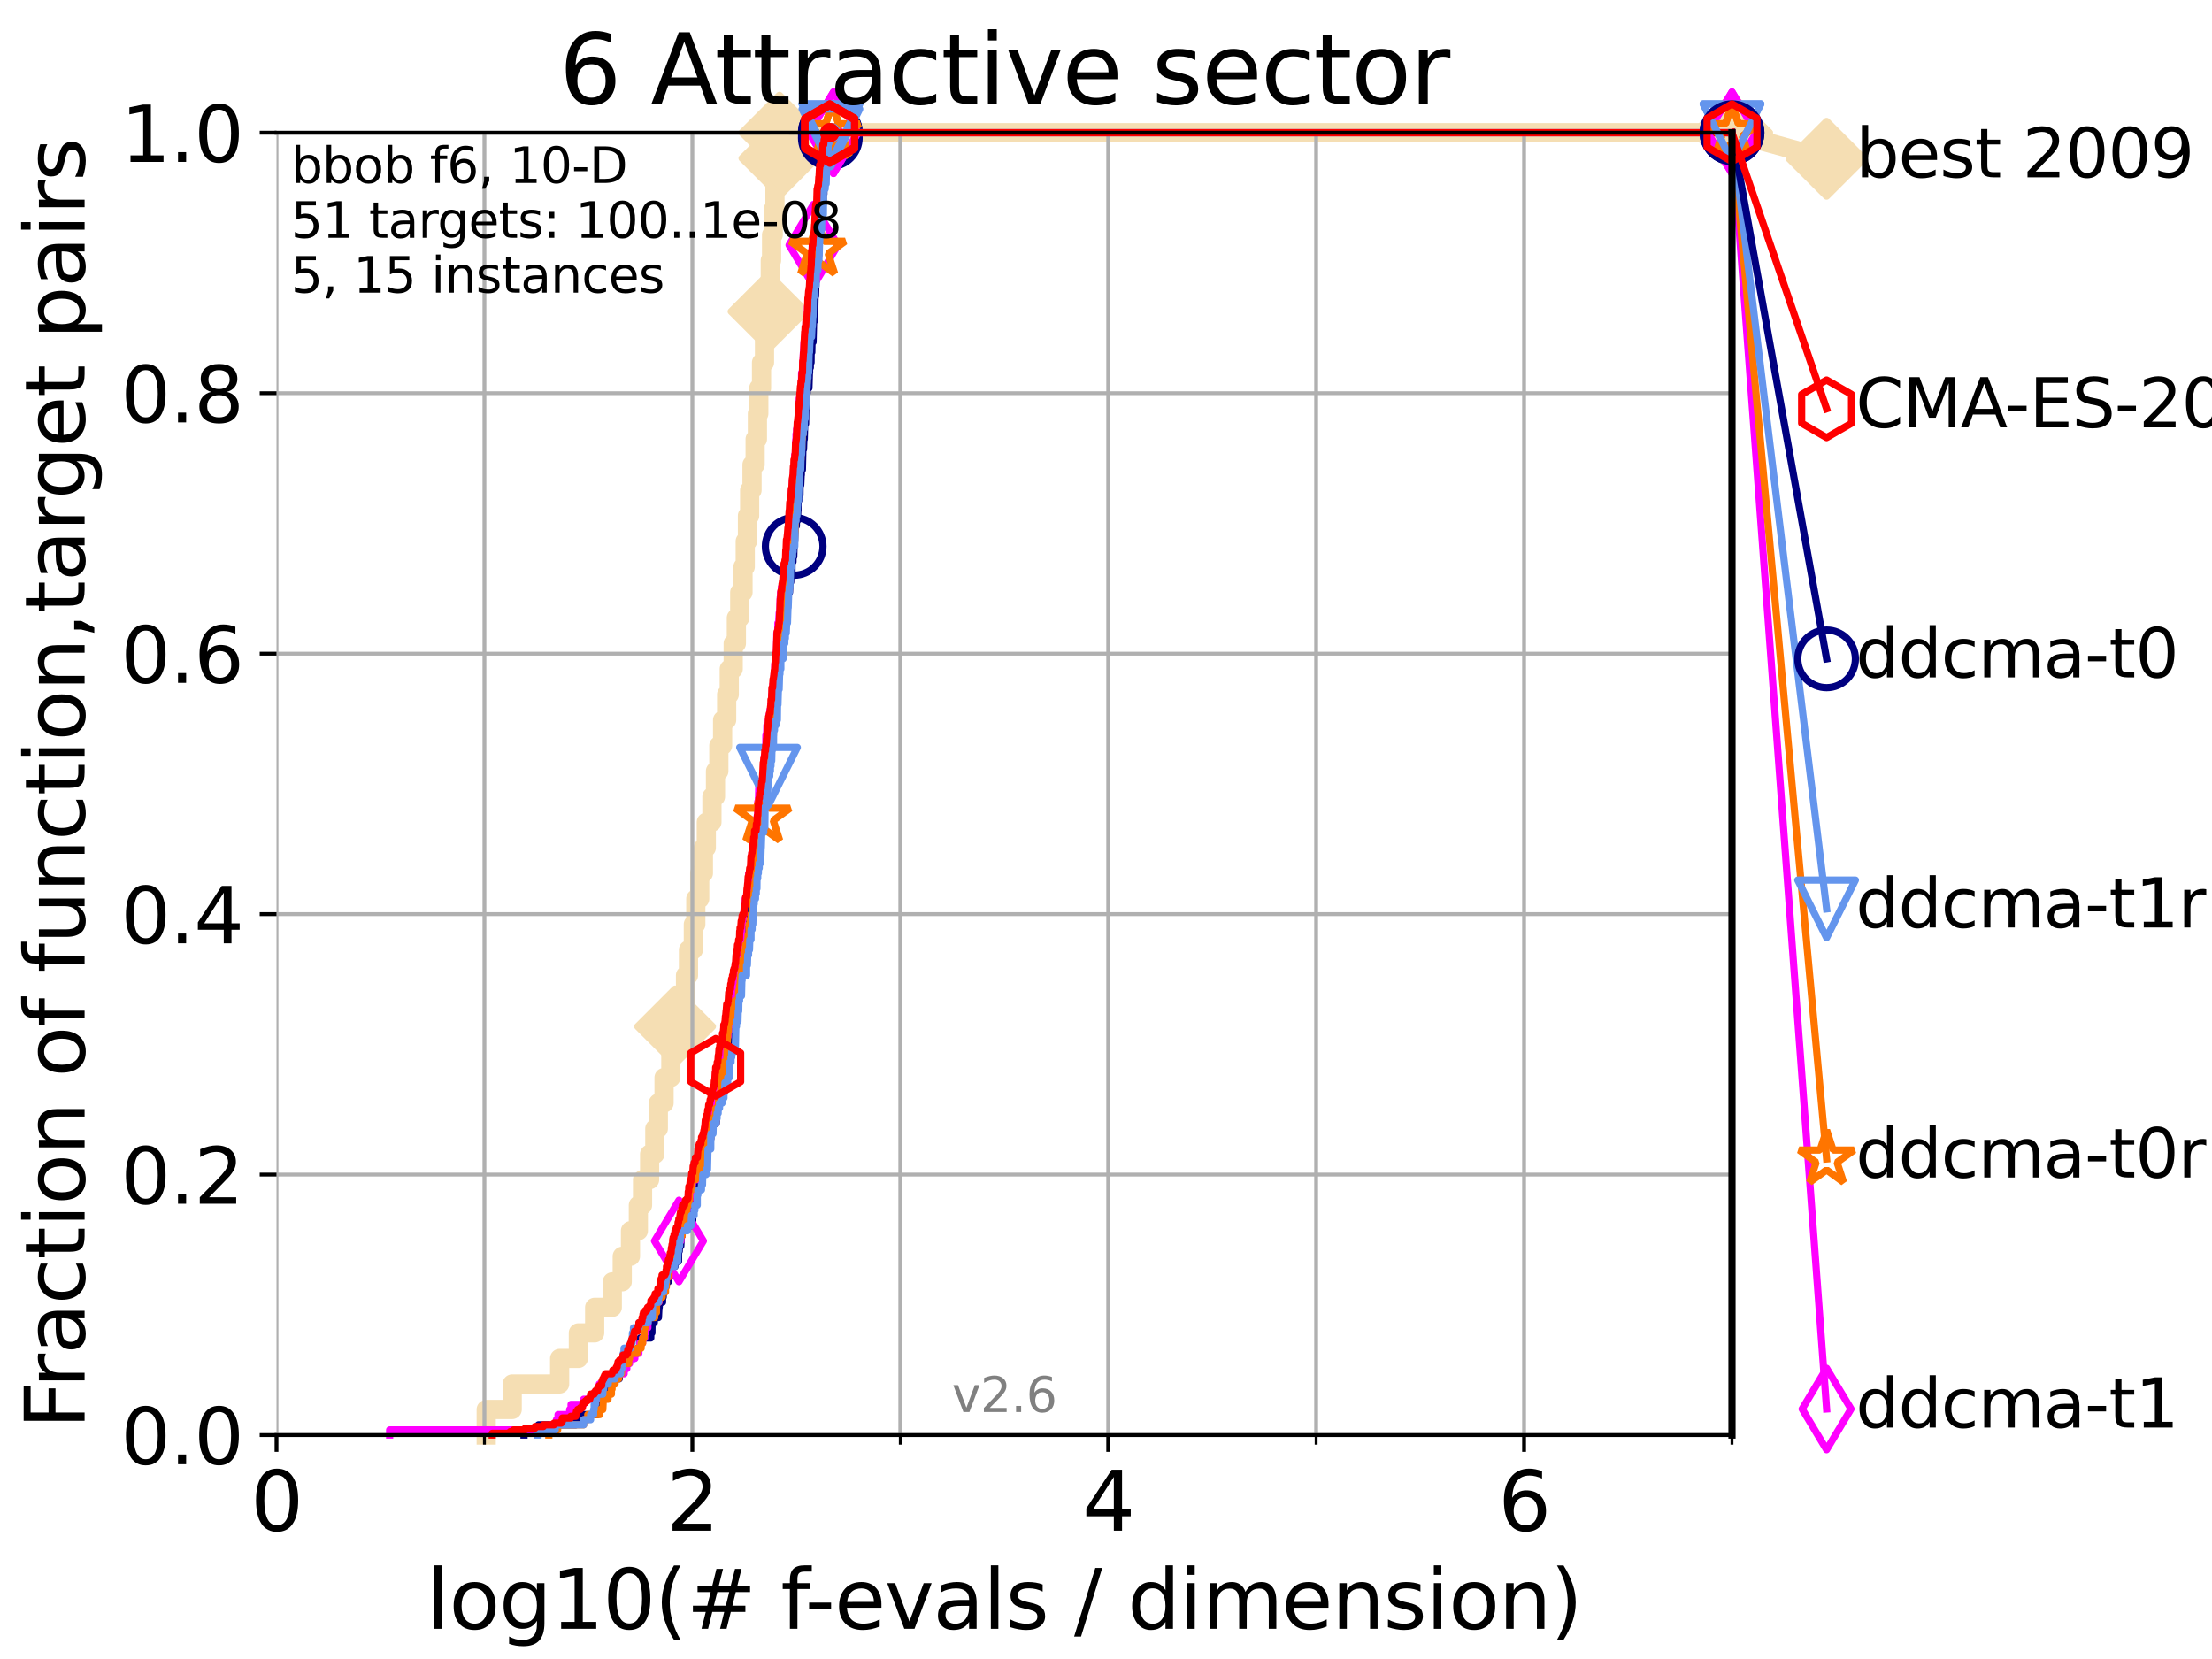 <?xml version="1.0" encoding="utf-8" standalone="no"?>
<!DOCTYPE svg PUBLIC "-//W3C//DTD SVG 1.1//EN"
  "http://www.w3.org/Graphics/SVG/1.1/DTD/svg11.dtd">
<svg xmlns:xlink="http://www.w3.org/1999/xlink" width="460.8pt" height="345.6pt" viewBox="0 0 460.8 345.6" xmlns="http://www.w3.org/2000/svg" version="1.1">
 <defs>
  <style type="text/css">*{stroke-linejoin: round; stroke-linecap: butt}</style>
 </defs>
 <g id="figure_1">
  <g id="patch_1">
   <path d="M 0 345.6 
L 460.8 345.6 
L 460.8 0 
L 0 0 
z
" style="fill: #ffffff"/>
  </g>
  <g id="axes_1">
   <g id="patch_2">
    <path d="M 57.6 298.944 
L 360.806 298.944 
L 360.806 27.648 
L 57.6 27.648 
z
" style="fill: #ffffff"/>
   </g>
   <g id="line2d_1">
    <path d="M 101.288 298.944 
L 101.288 293.624 
L 106.699 293.624 
L 106.699 288.305 
L 116.584 288.305 
L 116.584 282.985 
L 120.484 282.985 
L 120.484 277.666 
L 123.881 277.666 
L 123.881 272.346 
L 127.55 272.346 
L 127.55 267.027 
L 129.623 267.027 
L 129.623 261.707 
L 131.341 261.707 
L 131.341 256.388 
L 132.984 256.388 
L 132.984 251.068 
L 133.853 251.068 
L 133.853 245.749 
L 135.329 245.749 
L 135.329 240.429 
L 136.414 240.429 
L 136.414 235.11 
L 137.141 235.11 
L 137.141 229.79 
L 138.336 229.79 
L 138.336 224.471 
L 139.748 224.471 
L 139.748 219.151 
L 140.634 219.151 
L 140.634 213.832 
L 141.953 213.832 
L 141.953 208.512 
L 142.804 208.512 
L 142.804 203.192 
L 143.423 203.192 
L 143.423 197.873 
L 144.436 197.873 
L 144.436 192.553 
L 144.95 192.553 
L 144.95 187.234 
L 145.765 187.234 
L 145.765 181.914 
L 146.53 181.914 
L 146.53 176.595 
L 147.136 176.595 
L 147.136 171.275 
L 148.307 171.275 
L 148.307 165.956 
L 149.05 165.956 
L 149.05 160.636 
L 149.75 160.636 
L 149.75 155.317 
L 150.533 155.317 
L 150.533 149.997 
L 151.375 149.997 
L 151.375 144.678 
L 151.92 144.678 
L 151.92 139.358 
L 152.74 139.358 
L 152.74 134.039 
L 153.398 134.039 
L 153.398 128.719 
L 154.101 128.719 
L 154.101 123.4 
L 154.779 123.4 
L 154.779 118.08 
L 155.246 118.08 
L 155.246 112.76 
L 155.711 112.76 
L 155.711 107.441 
L 156.166 107.441 
L 156.166 102.121 
L 156.658 102.121 
L 156.658 96.802 
L 157.307 96.802 
L 157.307 91.482 
L 157.78 91.482 
L 157.78 86.163 
L 158.071 86.163 
L 158.071 80.843 
L 158.639 80.843 
L 158.639 75.524 
L 159.258 75.524 
L 159.258 70.204 
L 159.652 70.204 
L 159.652 64.885 
L 160.102 64.885 
L 160.102 59.565 
L 160.463 59.565 
L 160.463 54.246 
L 160.731 54.246 
L 160.731 48.926 
L 161.08 48.926 
L 161.08 43.607 
L 161.437 43.607 
L 161.437 38.287 
L 161.832 38.287 
L 161.832 32.968 
L 162.371 32.968 
L 162.371 27.648 
L 360.806 27.648 
" style="fill: none; stroke: #f5deb3; stroke-width: 4; stroke-linecap: square"/>
   </g>
   <g id="line2d_2">
    <defs>
     <path id="m24ddf8738d" d="M -0 7.778 
L 7.778 0 
L 0 -7.778 
L -7.778 -0 
z
" style="stroke: #f5deb3; stroke-width: 1.5; stroke-linejoin: miter"/>
    </defs>
    <g>
     <use xlink:href="#m24ddf8738d" x="140.634" y="213.832" style="fill: #f5deb3; stroke: #f5deb3; stroke-width: 1.5; stroke-linejoin: miter"/>
     <use xlink:href="#m24ddf8738d" x="160.102" y="64.885" style="fill: #f5deb3; stroke: #f5deb3; stroke-width: 1.5; stroke-linejoin: miter"/>
     <use xlink:href="#m24ddf8738d" x="162.371" y="32.968" style="fill: #f5deb3; stroke: #f5deb3; stroke-width: 1.5; stroke-linejoin: miter"/>
     <use xlink:href="#m24ddf8738d" x="162.371" y="27.648" style="fill: #f5deb3; stroke: #f5deb3; stroke-width: 1.5; stroke-linejoin: miter"/>
     <use xlink:href="#m24ddf8738d" x="360.806" y="27.648" style="fill: #f5deb3; stroke: #f5deb3; stroke-width: 1.5; stroke-linejoin: miter"/>
    </g>
   </g>
   <g id="line2d_3">
    <path style="fill: none; stroke: #f5deb3; stroke-width: 4; stroke-linecap: square"/>
    <g/>
   </g>
   <g id="line2d_4">
    <path d="M 360.806 27.648 
L 380.515 33.074 
" style="fill: none; stroke: #f5deb3; stroke-width: 4; stroke-linecap: square"/>
    <g>
     <use xlink:href="#m24ddf8738d" x="360.806" y="27.648" style="fill: #f5deb3; stroke: #f5deb3; stroke-width: 1.5; stroke-linejoin: miter"/>
     <use xlink:href="#m24ddf8738d" x="380.515" y="33.074" style="fill: #f5deb3; stroke: #f5deb3; stroke-width: 1.5; stroke-linejoin: miter"/>
    </g>
   </g>
   <g id="matplotlib.axis_1">
    <g id="xtick_1">
     <g id="line2d_5">
      <path d="M 57.6 298.944 
L 57.6 27.648 
" clip-path="url(#p8ed6b1c8fa)" style="fill: none; stroke: #b0b0b0; stroke-width: 0.8; stroke-linecap: square"/>
     </g>
     <g id="line2d_6">
      <defs>
       <path id="mdd323525d3" d="M 0 0 
L 0 3.5 
" style="stroke: #000000; stroke-width: 0.8"/>
      </defs>
      <g>
       <use xlink:href="#mdd323525d3" x="57.6" y="298.944" style="stroke: #000000; stroke-width: 0.8"/>
      </g>
     </g>
     <g id="text_1">
      <!-- 0 -->
      <g transform="translate(52.192 318.861)scale(0.17 -0.17)">
       <defs>
        <path id="DejaVuSans-30" d="M 2034 4250 
Q 1547 4250 1301 3770 
Q 1056 3291 1056 2328 
Q 1056 1369 1301 889 
Q 1547 409 2034 409 
Q 2525 409 2770 889 
Q 3016 1369 3016 2328 
Q 3016 3291 2770 3770 
Q 2525 4250 2034 4250 
z
M 2034 4750 
Q 2819 4750 3233 4129 
Q 3647 3509 3647 2328 
Q 3647 1150 3233 529 
Q 2819 -91 2034 -91 
Q 1250 -91 836 529 
Q 422 1150 422 2328 
Q 422 3509 836 4129 
Q 1250 4750 2034 4750 
z
" transform="scale(0.016)"/>
       </defs>
       <use xlink:href="#DejaVuSans-30"/>
      </g>
     </g>
    </g>
    <g id="xtick_2">
     <g id="line2d_7">
      <path d="M 144.23 298.944 
L 144.23 27.648 
" clip-path="url(#p8ed6b1c8fa)" style="fill: none; stroke: #b0b0b0; stroke-width: 0.8; stroke-linecap: square"/>
     </g>
     <g id="line2d_8">
      <g>
       <use xlink:href="#mdd323525d3" x="144.23" y="298.944" style="stroke: #000000; stroke-width: 0.8"/>
      </g>
     </g>
     <g id="text_2">
      <!-- 2 -->
      <g transform="translate(138.822 318.861)scale(0.17 -0.17)">
       <defs>
        <path id="DejaVuSans-32" d="M 1228 531 
L 3431 531 
L 3431 0 
L 469 0 
L 469 531 
Q 828 903 1448 1529 
Q 2069 2156 2228 2338 
Q 2531 2678 2651 2914 
Q 2772 3150 2772 3378 
Q 2772 3750 2511 3984 
Q 2250 4219 1831 4219 
Q 1534 4219 1204 4116 
Q 875 4013 500 3803 
L 500 4441 
Q 881 4594 1212 4672 
Q 1544 4750 1819 4750 
Q 2544 4750 2975 4387 
Q 3406 4025 3406 3419 
Q 3406 3131 3298 2873 
Q 3191 2616 2906 2266 
Q 2828 2175 2409 1742 
Q 1991 1309 1228 531 
z
" transform="scale(0.016)"/>
       </defs>
       <use xlink:href="#DejaVuSans-32"/>
      </g>
     </g>
    </g>
    <g id="xtick_3">
     <g id="line2d_9">
      <path d="M 230.861 298.944 
L 230.861 27.648 
" clip-path="url(#p8ed6b1c8fa)" style="fill: none; stroke: #b0b0b0; stroke-width: 0.8; stroke-linecap: square"/>
     </g>
     <g id="line2d_10">
      <g>
       <use xlink:href="#mdd323525d3" x="230.861" y="298.944" style="stroke: #000000; stroke-width: 0.8"/>
      </g>
     </g>
     <g id="text_3">
      <!-- 4 -->
      <g transform="translate(225.453 318.861)scale(0.17 -0.17)">
       <defs>
        <path id="DejaVuSans-34" d="M 2419 4116 
L 825 1625 
L 2419 1625 
L 2419 4116 
z
M 2253 4666 
L 3047 4666 
L 3047 1625 
L 3713 1625 
L 3713 1100 
L 3047 1100 
L 3047 0 
L 2419 0 
L 2419 1100 
L 313 1100 
L 313 1709 
L 2253 4666 
z
" transform="scale(0.016)"/>
       </defs>
       <use xlink:href="#DejaVuSans-34"/>
      </g>
     </g>
    </g>
    <g id="xtick_4">
     <g id="line2d_11">
      <path d="M 317.491 298.944 
L 317.491 27.648 
" clip-path="url(#p8ed6b1c8fa)" style="fill: none; stroke: #b0b0b0; stroke-width: 0.8; stroke-linecap: square"/>
     </g>
     <g id="line2d_12">
      <g>
       <use xlink:href="#mdd323525d3" x="317.491" y="298.944" style="stroke: #000000; stroke-width: 0.8"/>
      </g>
     </g>
     <g id="text_4">
      <!-- 6 -->
      <g transform="translate(312.083 318.861)scale(0.17 -0.17)">
       <defs>
        <path id="DejaVuSans-36" d="M 2113 2584 
Q 1688 2584 1439 2293 
Q 1191 2003 1191 1497 
Q 1191 994 1439 701 
Q 1688 409 2113 409 
Q 2538 409 2786 701 
Q 3034 994 3034 1497 
Q 3034 2003 2786 2293 
Q 2538 2584 2113 2584 
z
M 3366 4563 
L 3366 3988 
Q 3128 4100 2886 4159 
Q 2644 4219 2406 4219 
Q 1781 4219 1451 3797 
Q 1122 3375 1075 2522 
Q 1259 2794 1537 2939 
Q 1816 3084 2150 3084 
Q 2853 3084 3261 2657 
Q 3669 2231 3669 1497 
Q 3669 778 3244 343 
Q 2819 -91 2113 -91 
Q 1303 -91 875 529 
Q 447 1150 447 2328 
Q 447 3434 972 4092 
Q 1497 4750 2381 4750 
Q 2619 4750 2861 4703 
Q 3103 4656 3366 4563 
z
" transform="scale(0.016)"/>
       </defs>
       <use xlink:href="#DejaVuSans-36"/>
      </g>
     </g>
    </g>
    <g id="xtick_5">
     <g id="line2d_13">
      <path d="M 100.915 298.944 
L 100.915 27.648 
" clip-path="url(#p8ed6b1c8fa)" style="fill: none; stroke: #b0b0b0; stroke-width: 0.8; stroke-linecap: square"/>
     </g>
     <g id="line2d_14">
      <defs>
       <path id="md378fac847" d="M 0 0 
L 0 2 
" style="stroke: #000000; stroke-width: 0.6"/>
      </defs>
      <g>
       <use xlink:href="#md378fac847" x="100.915" y="298.944" style="stroke: #000000; stroke-width: 0.6"/>
      </g>
     </g>
    </g>
    <g id="xtick_6">
     <g id="line2d_15">
      <path d="M 187.546 298.944 
L 187.546 27.648 
" clip-path="url(#p8ed6b1c8fa)" style="fill: none; stroke: #b0b0b0; stroke-width: 0.8; stroke-linecap: square"/>
     </g>
     <g id="line2d_16">
      <g>
       <use xlink:href="#md378fac847" x="187.546" y="298.944" style="stroke: #000000; stroke-width: 0.6"/>
      </g>
     </g>
    </g>
    <g id="xtick_7">
     <g id="line2d_17">
      <path d="M 274.176 298.944 
L 274.176 27.648 
" clip-path="url(#p8ed6b1c8fa)" style="fill: none; stroke: #b0b0b0; stroke-width: 0.8; stroke-linecap: square"/>
     </g>
     <g id="line2d_18">
      <g>
       <use xlink:href="#md378fac847" x="274.176" y="298.944" style="stroke: #000000; stroke-width: 0.6"/>
      </g>
     </g>
    </g>
    <g id="xtick_8">
     <g id="line2d_19">
      <path d="M 360.806 298.944 
L 360.806 27.648 
" clip-path="url(#p8ed6b1c8fa)" style="fill: none; stroke: #b0b0b0; stroke-width: 0.8; stroke-linecap: square"/>
     </g>
     <g id="line2d_20">
      <g>
       <use xlink:href="#md378fac847" x="360.806" y="298.944" style="stroke: #000000; stroke-width: 0.6"/>
      </g>
     </g>
    </g>
    <g id="text_5">
     <!-- log10(# f-evals / dimension) -->
     <g transform="translate(88.823 339.314)scale(0.17 -0.17)">
      <defs>
       <path id="DejaVuSans-6c" d="M 603 4863 
L 1178 4863 
L 1178 0 
L 603 0 
L 603 4863 
z
" transform="scale(0.016)"/>
       <path id="DejaVuSans-6f" d="M 1959 3097 
Q 1497 3097 1228 2736 
Q 959 2375 959 1747 
Q 959 1119 1226 758 
Q 1494 397 1959 397 
Q 2419 397 2687 759 
Q 2956 1122 2956 1747 
Q 2956 2369 2687 2733 
Q 2419 3097 1959 3097 
z
M 1959 3584 
Q 2709 3584 3137 3096 
Q 3566 2609 3566 1747 
Q 3566 888 3137 398 
Q 2709 -91 1959 -91 
Q 1206 -91 779 398 
Q 353 888 353 1747 
Q 353 2609 779 3096 
Q 1206 3584 1959 3584 
z
" transform="scale(0.016)"/>
       <path id="DejaVuSans-67" d="M 2906 1791 
Q 2906 2416 2648 2759 
Q 2391 3103 1925 3103 
Q 1463 3103 1205 2759 
Q 947 2416 947 1791 
Q 947 1169 1205 825 
Q 1463 481 1925 481 
Q 2391 481 2648 825 
Q 2906 1169 2906 1791 
z
M 3481 434 
Q 3481 -459 3084 -895 
Q 2688 -1331 1869 -1331 
Q 1566 -1331 1297 -1286 
Q 1028 -1241 775 -1147 
L 775 -588 
Q 1028 -725 1275 -790 
Q 1522 -856 1778 -856 
Q 2344 -856 2625 -561 
Q 2906 -266 2906 331 
L 2906 616 
Q 2728 306 2450 153 
Q 2172 0 1784 0 
Q 1141 0 747 490 
Q 353 981 353 1791 
Q 353 2603 747 3093 
Q 1141 3584 1784 3584 
Q 2172 3584 2450 3431 
Q 2728 3278 2906 2969 
L 2906 3500 
L 3481 3500 
L 3481 434 
z
" transform="scale(0.016)"/>
       <path id="DejaVuSans-31" d="M 794 531 
L 1825 531 
L 1825 4091 
L 703 3866 
L 703 4441 
L 1819 4666 
L 2450 4666 
L 2450 531 
L 3481 531 
L 3481 0 
L 794 0 
L 794 531 
z
" transform="scale(0.016)"/>
       <path id="DejaVuSans-28" d="M 1984 4856 
Q 1566 4138 1362 3434 
Q 1159 2731 1159 2009 
Q 1159 1288 1364 580 
Q 1569 -128 1984 -844 
L 1484 -844 
Q 1016 -109 783 600 
Q 550 1309 550 2009 
Q 550 2706 781 3412 
Q 1013 4119 1484 4856 
L 1984 4856 
z
" transform="scale(0.016)"/>
       <path id="DejaVuSans-23" d="M 3272 2816 
L 2363 2816 
L 2100 1772 
L 3016 1772 
L 3272 2816 
z
M 2803 4594 
L 2478 3297 
L 3391 3297 
L 3719 4594 
L 4219 4594 
L 3897 3297 
L 4872 3297 
L 4872 2816 
L 3775 2816 
L 3519 1772 
L 4513 1772 
L 4513 1294 
L 3397 1294 
L 3072 0 
L 2572 0 
L 2894 1294 
L 1978 1294 
L 1656 0 
L 1153 0 
L 1478 1294 
L 494 1294 
L 494 1772 
L 1594 1772 
L 1856 2816 
L 850 2816 
L 850 3297 
L 1978 3297 
L 2297 4594 
L 2803 4594 
z
" transform="scale(0.016)"/>
       <path id="DejaVuSans-20" transform="scale(0.016)"/>
       <path id="DejaVuSans-66" d="M 2375 4863 
L 2375 4384 
L 1825 4384 
Q 1516 4384 1395 4259 
Q 1275 4134 1275 3809 
L 1275 3500 
L 2222 3500 
L 2222 3053 
L 1275 3053 
L 1275 0 
L 697 0 
L 697 3053 
L 147 3053 
L 147 3500 
L 697 3500 
L 697 3744 
Q 697 4328 969 4595 
Q 1241 4863 1831 4863 
L 2375 4863 
z
" transform="scale(0.016)"/>
       <path id="DejaVuSans-2d" d="M 313 2009 
L 1997 2009 
L 1997 1497 
L 313 1497 
L 313 2009 
z
" transform="scale(0.016)"/>
       <path id="DejaVuSans-65" d="M 3597 1894 
L 3597 1613 
L 953 1613 
Q 991 1019 1311 708 
Q 1631 397 2203 397 
Q 2534 397 2845 478 
Q 3156 559 3463 722 
L 3463 178 
Q 3153 47 2828 -22 
Q 2503 -91 2169 -91 
Q 1331 -91 842 396 
Q 353 884 353 1716 
Q 353 2575 817 3079 
Q 1281 3584 2069 3584 
Q 2775 3584 3186 3129 
Q 3597 2675 3597 1894 
z
M 3022 2063 
Q 3016 2534 2758 2815 
Q 2500 3097 2075 3097 
Q 1594 3097 1305 2825 
Q 1016 2553 972 2059 
L 3022 2063 
z
" transform="scale(0.016)"/>
       <path id="DejaVuSans-76" d="M 191 3500 
L 800 3500 
L 1894 563 
L 2988 3500 
L 3597 3500 
L 2284 0 
L 1503 0 
L 191 3500 
z
" transform="scale(0.016)"/>
       <path id="DejaVuSans-61" d="M 2194 1759 
Q 1497 1759 1228 1600 
Q 959 1441 959 1056 
Q 959 750 1161 570 
Q 1363 391 1709 391 
Q 2188 391 2477 730 
Q 2766 1069 2766 1631 
L 2766 1759 
L 2194 1759 
z
M 3341 1997 
L 3341 0 
L 2766 0 
L 2766 531 
Q 2569 213 2275 61 
Q 1981 -91 1556 -91 
Q 1019 -91 701 211 
Q 384 513 384 1019 
Q 384 1609 779 1909 
Q 1175 2209 1959 2209 
L 2766 2209 
L 2766 2266 
Q 2766 2663 2505 2880 
Q 2244 3097 1772 3097 
Q 1472 3097 1187 3025 
Q 903 2953 641 2809 
L 641 3341 
Q 956 3463 1253 3523 
Q 1550 3584 1831 3584 
Q 2591 3584 2966 3190 
Q 3341 2797 3341 1997 
z
" transform="scale(0.016)"/>
       <path id="DejaVuSans-73" d="M 2834 3397 
L 2834 2853 
Q 2591 2978 2328 3040 
Q 2066 3103 1784 3103 
Q 1356 3103 1142 2972 
Q 928 2841 928 2578 
Q 928 2378 1081 2264 
Q 1234 2150 1697 2047 
L 1894 2003 
Q 2506 1872 2764 1633 
Q 3022 1394 3022 966 
Q 3022 478 2636 193 
Q 2250 -91 1575 -91 
Q 1294 -91 989 -36 
Q 684 19 347 128 
L 347 722 
Q 666 556 975 473 
Q 1284 391 1588 391 
Q 1994 391 2212 530 
Q 2431 669 2431 922 
Q 2431 1156 2273 1281 
Q 2116 1406 1581 1522 
L 1381 1569 
Q 847 1681 609 1914 
Q 372 2147 372 2553 
Q 372 3047 722 3315 
Q 1072 3584 1716 3584 
Q 2034 3584 2315 3537 
Q 2597 3491 2834 3397 
z
" transform="scale(0.016)"/>
       <path id="DejaVuSans-2f" d="M 1625 4666 
L 2156 4666 
L 531 -594 
L 0 -594 
L 1625 4666 
z
" transform="scale(0.016)"/>
       <path id="DejaVuSans-64" d="M 2906 2969 
L 2906 4863 
L 3481 4863 
L 3481 0 
L 2906 0 
L 2906 525 
Q 2725 213 2448 61 
Q 2172 -91 1784 -91 
Q 1150 -91 751 415 
Q 353 922 353 1747 
Q 353 2572 751 3078 
Q 1150 3584 1784 3584 
Q 2172 3584 2448 3432 
Q 2725 3281 2906 2969 
z
M 947 1747 
Q 947 1113 1208 752 
Q 1469 391 1925 391 
Q 2381 391 2643 752 
Q 2906 1113 2906 1747 
Q 2906 2381 2643 2742 
Q 2381 3103 1925 3103 
Q 1469 3103 1208 2742 
Q 947 2381 947 1747 
z
" transform="scale(0.016)"/>
       <path id="DejaVuSans-69" d="M 603 3500 
L 1178 3500 
L 1178 0 
L 603 0 
L 603 3500 
z
M 603 4863 
L 1178 4863 
L 1178 4134 
L 603 4134 
L 603 4863 
z
" transform="scale(0.016)"/>
       <path id="DejaVuSans-6d" d="M 3328 2828 
Q 3544 3216 3844 3400 
Q 4144 3584 4550 3584 
Q 5097 3584 5394 3201 
Q 5691 2819 5691 2113 
L 5691 0 
L 5113 0 
L 5113 2094 
Q 5113 2597 4934 2840 
Q 4756 3084 4391 3084 
Q 3944 3084 3684 2787 
Q 3425 2491 3425 1978 
L 3425 0 
L 2847 0 
L 2847 2094 
Q 2847 2600 2669 2842 
Q 2491 3084 2119 3084 
Q 1678 3084 1418 2786 
Q 1159 2488 1159 1978 
L 1159 0 
L 581 0 
L 581 3500 
L 1159 3500 
L 1159 2956 
Q 1356 3278 1631 3431 
Q 1906 3584 2284 3584 
Q 2666 3584 2933 3390 
Q 3200 3197 3328 2828 
z
" transform="scale(0.016)"/>
       <path id="DejaVuSans-6e" d="M 3513 2113 
L 3513 0 
L 2938 0 
L 2938 2094 
Q 2938 2591 2744 2837 
Q 2550 3084 2163 3084 
Q 1697 3084 1428 2787 
Q 1159 2491 1159 1978 
L 1159 0 
L 581 0 
L 581 3500 
L 1159 3500 
L 1159 2956 
Q 1366 3272 1645 3428 
Q 1925 3584 2291 3584 
Q 2894 3584 3203 3211 
Q 3513 2838 3513 2113 
z
" transform="scale(0.016)"/>
       <path id="DejaVuSans-29" d="M 513 4856 
L 1013 4856 
Q 1481 4119 1714 3412 
Q 1947 2706 1947 2009 
Q 1947 1309 1714 600 
Q 1481 -109 1013 -844 
L 513 -844 
Q 928 -128 1133 580 
Q 1338 1288 1338 2009 
Q 1338 2731 1133 3434 
Q 928 4138 513 4856 
z
" transform="scale(0.016)"/>
      </defs>
      <use xlink:href="#DejaVuSans-6c"/>
      <use xlink:href="#DejaVuSans-6f" x="27.783"/>
      <use xlink:href="#DejaVuSans-67" x="88.965"/>
      <use xlink:href="#DejaVuSans-31" x="152.441"/>
      <use xlink:href="#DejaVuSans-30" x="216.064"/>
      <use xlink:href="#DejaVuSans-28" x="279.688"/>
      <use xlink:href="#DejaVuSans-23" x="318.701"/>
      <use xlink:href="#DejaVuSans-20" x="402.49"/>
      <use xlink:href="#DejaVuSans-66" x="434.277"/>
      <use xlink:href="#DejaVuSans-2d" x="463.982"/>
      <use xlink:href="#DejaVuSans-65" x="500.066"/>
      <use xlink:href="#DejaVuSans-76" x="561.59"/>
      <use xlink:href="#DejaVuSans-61" x="620.77"/>
      <use xlink:href="#DejaVuSans-6c" x="682.049"/>
      <use xlink:href="#DejaVuSans-73" x="709.832"/>
      <use xlink:href="#DejaVuSans-20" x="761.932"/>
      <use xlink:href="#DejaVuSans-2f" x="793.719"/>
      <use xlink:href="#DejaVuSans-20" x="827.41"/>
      <use xlink:href="#DejaVuSans-64" x="859.197"/>
      <use xlink:href="#DejaVuSans-69" x="922.674"/>
      <use xlink:href="#DejaVuSans-6d" x="950.457"/>
      <use xlink:href="#DejaVuSans-65" x="1047.869"/>
      <use xlink:href="#DejaVuSans-6e" x="1109.393"/>
      <use xlink:href="#DejaVuSans-73" x="1172.771"/>
      <use xlink:href="#DejaVuSans-69" x="1224.871"/>
      <use xlink:href="#DejaVuSans-6f" x="1252.654"/>
      <use xlink:href="#DejaVuSans-6e" x="1313.836"/>
      <use xlink:href="#DejaVuSans-29" x="1377.215"/>
     </g>
    </g>
   </g>
   <g id="matplotlib.axis_2">
    <g id="ytick_1">
     <g id="line2d_21">
      <path d="M 57.6 298.944 
L 360.806 298.944 
" clip-path="url(#p8ed6b1c8fa)" style="fill: none; stroke: #b0b0b0; stroke-width: 0.8; stroke-linecap: square"/>
     </g>
     <g id="line2d_22">
      <defs>
       <path id="m2bc258ebfe" d="M 0 0 
L -3.5 0 
" style="stroke: #000000; stroke-width: 0.8"/>
      </defs>
      <g>
       <use xlink:href="#m2bc258ebfe" x="57.6" y="298.944" style="stroke: #000000; stroke-width: 0.8"/>
      </g>
     </g>
     <g id="text_6">
      <!-- 0.0 -->
      <g transform="translate(25.155 305.023)scale(0.16 -0.16)">
       <defs>
        <path id="DejaVuSans-2e" d="M 684 794 
L 1344 794 
L 1344 0 
L 684 0 
L 684 794 
z
" transform="scale(0.016)"/>
       </defs>
       <use xlink:href="#DejaVuSans-30"/>
       <use xlink:href="#DejaVuSans-2e" x="63.623"/>
       <use xlink:href="#DejaVuSans-30" x="95.41"/>
      </g>
     </g>
    </g>
    <g id="ytick_2">
     <g id="line2d_23">
      <path d="M 57.6 244.685 
L 360.806 244.685 
" clip-path="url(#p8ed6b1c8fa)" style="fill: none; stroke: #b0b0b0; stroke-width: 0.8; stroke-linecap: square"/>
     </g>
     <g id="line2d_24">
      <g>
       <use xlink:href="#m2bc258ebfe" x="57.6" y="244.685" style="stroke: #000000; stroke-width: 0.8"/>
      </g>
     </g>
     <g id="text_7">
      <!-- 0.2 -->
      <g transform="translate(25.155 250.764)scale(0.16 -0.16)">
       <use xlink:href="#DejaVuSans-30"/>
       <use xlink:href="#DejaVuSans-2e" x="63.623"/>
       <use xlink:href="#DejaVuSans-32" x="95.41"/>
      </g>
     </g>
    </g>
    <g id="ytick_3">
     <g id="line2d_25">
      <path d="M 57.6 190.426 
L 360.806 190.426 
" clip-path="url(#p8ed6b1c8fa)" style="fill: none; stroke: #b0b0b0; stroke-width: 0.8; stroke-linecap: square"/>
     </g>
     <g id="line2d_26">
      <g>
       <use xlink:href="#m2bc258ebfe" x="57.6" y="190.426" style="stroke: #000000; stroke-width: 0.8"/>
      </g>
     </g>
     <g id="text_8">
      <!-- 0.4 -->
      <g transform="translate(25.155 196.504)scale(0.16 -0.16)">
       <use xlink:href="#DejaVuSans-30"/>
       <use xlink:href="#DejaVuSans-2e" x="63.623"/>
       <use xlink:href="#DejaVuSans-34" x="95.41"/>
      </g>
     </g>
    </g>
    <g id="ytick_4">
     <g id="line2d_27">
      <path d="M 57.6 136.166 
L 360.806 136.166 
" clip-path="url(#p8ed6b1c8fa)" style="fill: none; stroke: #b0b0b0; stroke-width: 0.8; stroke-linecap: square"/>
     </g>
     <g id="line2d_28">
      <g>
       <use xlink:href="#m2bc258ebfe" x="57.6" y="136.166" style="stroke: #000000; stroke-width: 0.8"/>
      </g>
     </g>
     <g id="text_9">
      <!-- 0.6 -->
      <g transform="translate(25.155 142.245)scale(0.16 -0.16)">
       <use xlink:href="#DejaVuSans-30"/>
       <use xlink:href="#DejaVuSans-2e" x="63.623"/>
       <use xlink:href="#DejaVuSans-36" x="95.41"/>
      </g>
     </g>
    </g>
    <g id="ytick_5">
     <g id="line2d_29">
      <path d="M 57.6 81.907 
L 360.806 81.907 
" clip-path="url(#p8ed6b1c8fa)" style="fill: none; stroke: #b0b0b0; stroke-width: 0.8; stroke-linecap: square"/>
     </g>
     <g id="line2d_30">
      <g>
       <use xlink:href="#m2bc258ebfe" x="57.6" y="81.907" style="stroke: #000000; stroke-width: 0.8"/>
      </g>
     </g>
     <g id="text_10">
      <!-- 0.8 -->
      <g transform="translate(25.155 87.986)scale(0.16 -0.16)">
       <defs>
        <path id="DejaVuSans-38" d="M 2034 2216 
Q 1584 2216 1326 1975 
Q 1069 1734 1069 1313 
Q 1069 891 1326 650 
Q 1584 409 2034 409 
Q 2484 409 2743 651 
Q 3003 894 3003 1313 
Q 3003 1734 2745 1975 
Q 2488 2216 2034 2216 
z
M 1403 2484 
Q 997 2584 770 2862 
Q 544 3141 544 3541 
Q 544 4100 942 4425 
Q 1341 4750 2034 4750 
Q 2731 4750 3128 4425 
Q 3525 4100 3525 3541 
Q 3525 3141 3298 2862 
Q 3072 2584 2669 2484 
Q 3125 2378 3379 2068 
Q 3634 1759 3634 1313 
Q 3634 634 3220 271 
Q 2806 -91 2034 -91 
Q 1263 -91 848 271 
Q 434 634 434 1313 
Q 434 1759 690 2068 
Q 947 2378 1403 2484 
z
M 1172 3481 
Q 1172 3119 1398 2916 
Q 1625 2713 2034 2713 
Q 2441 2713 2670 2916 
Q 2900 3119 2900 3481 
Q 2900 3844 2670 4047 
Q 2441 4250 2034 4250 
Q 1625 4250 1398 4047 
Q 1172 3844 1172 3481 
z
" transform="scale(0.016)"/>
       </defs>
       <use xlink:href="#DejaVuSans-30"/>
       <use xlink:href="#DejaVuSans-2e" x="63.623"/>
       <use xlink:href="#DejaVuSans-38" x="95.41"/>
      </g>
     </g>
    </g>
    <g id="ytick_6">
     <g id="line2d_31">
      <path d="M 57.6 27.648 
L 360.806 27.648 
" clip-path="url(#p8ed6b1c8fa)" style="fill: none; stroke: #b0b0b0; stroke-width: 0.8; stroke-linecap: square"/>
     </g>
     <g id="line2d_32">
      <g>
       <use xlink:href="#m2bc258ebfe" x="57.6" y="27.648" style="stroke: #000000; stroke-width: 0.8"/>
      </g>
     </g>
     <g id="text_11">
      <!-- 1.0 -->
      <g transform="translate(25.155 33.727)scale(0.16 -0.16)">
       <use xlink:href="#DejaVuSans-31"/>
       <use xlink:href="#DejaVuSans-2e" x="63.623"/>
       <use xlink:href="#DejaVuSans-30" x="95.41"/>
      </g>
     </g>
    </g>
    <g id="text_12">
     <!-- Fraction of function,target pairs -->
     <g transform="translate(17.62 297.681)rotate(-90)scale(0.17 -0.17)">
      <defs>
       <path id="DejaVuSans-46" d="M 628 4666 
L 3309 4666 
L 3309 4134 
L 1259 4134 
L 1259 2759 
L 3109 2759 
L 3109 2228 
L 1259 2228 
L 1259 0 
L 628 0 
L 628 4666 
z
" transform="scale(0.016)"/>
       <path id="DejaVuSans-72" d="M 2631 2963 
Q 2534 3019 2420 3045 
Q 2306 3072 2169 3072 
Q 1681 3072 1420 2755 
Q 1159 2438 1159 1844 
L 1159 0 
L 581 0 
L 581 3500 
L 1159 3500 
L 1159 2956 
Q 1341 3275 1631 3429 
Q 1922 3584 2338 3584 
Q 2397 3584 2469 3576 
Q 2541 3569 2628 3553 
L 2631 2963 
z
" transform="scale(0.016)"/>
       <path id="DejaVuSans-63" d="M 3122 3366 
L 3122 2828 
Q 2878 2963 2633 3030 
Q 2388 3097 2138 3097 
Q 1578 3097 1268 2742 
Q 959 2388 959 1747 
Q 959 1106 1268 751 
Q 1578 397 2138 397 
Q 2388 397 2633 464 
Q 2878 531 3122 666 
L 3122 134 
Q 2881 22 2623 -34 
Q 2366 -91 2075 -91 
Q 1284 -91 818 406 
Q 353 903 353 1747 
Q 353 2603 823 3093 
Q 1294 3584 2113 3584 
Q 2378 3584 2631 3529 
Q 2884 3475 3122 3366 
z
" transform="scale(0.016)"/>
       <path id="DejaVuSans-74" d="M 1172 4494 
L 1172 3500 
L 2356 3500 
L 2356 3053 
L 1172 3053 
L 1172 1153 
Q 1172 725 1289 603 
Q 1406 481 1766 481 
L 2356 481 
L 2356 0 
L 1766 0 
Q 1100 0 847 248 
Q 594 497 594 1153 
L 594 3053 
L 172 3053 
L 172 3500 
L 594 3500 
L 594 4494 
L 1172 4494 
z
" transform="scale(0.016)"/>
       <path id="DejaVuSans-75" d="M 544 1381 
L 544 3500 
L 1119 3500 
L 1119 1403 
Q 1119 906 1312 657 
Q 1506 409 1894 409 
Q 2359 409 2629 706 
Q 2900 1003 2900 1516 
L 2900 3500 
L 3475 3500 
L 3475 0 
L 2900 0 
L 2900 538 
Q 2691 219 2414 64 
Q 2138 -91 1772 -91 
Q 1169 -91 856 284 
Q 544 659 544 1381 
z
M 1991 3584 
L 1991 3584 
z
" transform="scale(0.016)"/>
       <path id="DejaVuSans-2c" d="M 750 794 
L 1409 794 
L 1409 256 
L 897 -744 
L 494 -744 
L 750 256 
L 750 794 
z
" transform="scale(0.016)"/>
       <path id="DejaVuSans-70" d="M 1159 525 
L 1159 -1331 
L 581 -1331 
L 581 3500 
L 1159 3500 
L 1159 2969 
Q 1341 3281 1617 3432 
Q 1894 3584 2278 3584 
Q 2916 3584 3314 3078 
Q 3713 2572 3713 1747 
Q 3713 922 3314 415 
Q 2916 -91 2278 -91 
Q 1894 -91 1617 61 
Q 1341 213 1159 525 
z
M 3116 1747 
Q 3116 2381 2855 2742 
Q 2594 3103 2138 3103 
Q 1681 3103 1420 2742 
Q 1159 2381 1159 1747 
Q 1159 1113 1420 752 
Q 1681 391 2138 391 
Q 2594 391 2855 752 
Q 3116 1113 3116 1747 
z
" transform="scale(0.016)"/>
      </defs>
      <use xlink:href="#DejaVuSans-46"/>
      <use xlink:href="#DejaVuSans-72" x="50.27"/>
      <use xlink:href="#DejaVuSans-61" x="91.383"/>
      <use xlink:href="#DejaVuSans-63" x="152.662"/>
      <use xlink:href="#DejaVuSans-74" x="207.643"/>
      <use xlink:href="#DejaVuSans-69" x="246.852"/>
      <use xlink:href="#DejaVuSans-6f" x="274.635"/>
      <use xlink:href="#DejaVuSans-6e" x="335.816"/>
      <use xlink:href="#DejaVuSans-20" x="399.195"/>
      <use xlink:href="#DejaVuSans-6f" x="430.982"/>
      <use xlink:href="#DejaVuSans-66" x="492.164"/>
      <use xlink:href="#DejaVuSans-20" x="527.369"/>
      <use xlink:href="#DejaVuSans-66" x="559.156"/>
      <use xlink:href="#DejaVuSans-75" x="594.361"/>
      <use xlink:href="#DejaVuSans-6e" x="657.74"/>
      <use xlink:href="#DejaVuSans-63" x="721.119"/>
      <use xlink:href="#DejaVuSans-74" x="776.1"/>
      <use xlink:href="#DejaVuSans-69" x="815.309"/>
      <use xlink:href="#DejaVuSans-6f" x="843.092"/>
      <use xlink:href="#DejaVuSans-6e" x="904.273"/>
      <use xlink:href="#DejaVuSans-2c" x="967.652"/>
      <use xlink:href="#DejaVuSans-74" x="999.439"/>
      <use xlink:href="#DejaVuSans-61" x="1038.648"/>
      <use xlink:href="#DejaVuSans-72" x="1099.928"/>
      <use xlink:href="#DejaVuSans-67" x="1139.291"/>
      <use xlink:href="#DejaVuSans-65" x="1202.768"/>
      <use xlink:href="#DejaVuSans-74" x="1264.291"/>
      <use xlink:href="#DejaVuSans-20" x="1303.5"/>
      <use xlink:href="#DejaVuSans-70" x="1335.287"/>
      <use xlink:href="#DejaVuSans-61" x="1398.764"/>
      <use xlink:href="#DejaVuSans-69" x="1460.043"/>
      <use xlink:href="#DejaVuSans-72" x="1487.826"/>
      <use xlink:href="#DejaVuSans-73" x="1528.939"/>
     </g>
    </g>
   </g>
   <g id="line2d_33">
    <defs>
     <path id="mb7f701b5c3" d="M 0 1.5 
C 0.398 1.5 0.779 1.342 1.061 1.061 
C 1.342 0.779 1.5 0.398 1.5 0 
C 1.5 -0.398 1.342 -0.779 1.061 -1.061 
C 0.779 -1.342 0.398 -1.5 0 -1.5 
C -0.398 -1.5 -0.779 -1.342 -1.061 -1.061 
C -1.342 -0.779 -1.5 -0.398 -1.5 0 
C -1.5 0.398 -1.342 0.779 -1.061 1.061 
C -0.779 1.342 -0.398 1.5 0 1.5 
z
" style="stroke: #f5deb3"/>
    </defs>
    <g>
     <use xlink:href="#mb7f701b5c3" x="162.371" y="27.648" style="fill: #f5deb3; stroke: #f5deb3"/>
     <use xlink:href="#mb7f701b5c3" x="162.371" y="27.648" style="fill: #f5deb3; stroke: #f5deb3"/>
    </g>
   </g>
   <g id="line2d_34">
    <defs>
     <path id="m229d84b386" d="M 0 1.5 
C 0.398 1.5 0.779 1.342 1.061 1.061 
C 1.342 0.779 1.5 0.398 1.5 0 
C 1.5 -0.398 1.342 -0.779 1.061 -1.061 
C 0.779 -1.342 0.398 -1.5 0 -1.5 
C -0.398 -1.5 -0.779 -1.342 -1.061 -1.061 
C -1.342 -0.779 -1.5 -0.398 -1.5 0 
C -1.5 0.398 -1.342 0.779 -1.061 1.061 
C -0.779 1.342 -0.398 1.5 0 1.5 
z
" style="stroke: #000080"/>
    </defs>
    <g>
     <use xlink:href="#m229d84b386" x="172.971" y="27.648" style="fill: #000080; stroke: #000080"/>
     <use xlink:href="#m229d84b386" x="172.971" y="27.648" style="fill: #000080; stroke: #000080"/>
    </g>
   </g>
   <g id="line2d_35">
    <path d="M 109.159 298.944 
L 109.159 297.88 
L 112.18 297.88 
L 112.18 296.816 
L 119.945 296.816 
L 119.945 295.752 
L 120.484 295.752 
L 120.484 294.688 
L 124.482 294.688 
L 124.482 293.624 
L 124.642 293.624 
L 124.642 290.433 
L 125.168 290.433 
L 125.168 289.369 
L 126.029 289.369 
L 126.029 288.305 
L 127.956 288.305 
L 127.956 287.241 
L 128.999 287.241 
L 128.999 286.177 
L 129.334 286.177 
L 129.334 285.113 
L 130.067 285.113 
L 130.147 282.985 
L 132.109 282.985 
L 132.109 281.922 
L 132.743 281.922 
L 132.743 280.858 
L 133.289 280.858 
L 133.357 278.73 
L 135.569 278.73 
L 135.569 277.666 
L 135.806 277.666 
L 135.835 275.538 
L 136.3 275.538 
L 136.3 274.474 
L 137.168 274.474 
L 137.277 272.346 
L 137.332 272.346 
L 137.332 271.282 
L 138.025 271.282 
L 138.025 270.219 
L 138.155 270.219 
L 138.233 268.091 
L 138.439 268.091 
L 138.439 267.027 
L 139.265 267.027 
L 139.265 265.963 
L 139.532 265.963 
L 139.532 264.899 
L 139.915 264.899 
L 139.915 263.835 
L 140.612 263.835 
L 140.612 262.771 
L 141.349 262.771 
L 141.371 260.643 
L 141.502 260.643 
L 141.502 259.579 
L 141.826 259.579 
L 141.932 257.452 
L 142.102 257.452 
L 142.102 256.388 
L 142.662 256.388 
L 142.662 255.324 
L 144.155 255.324 
L 144.155 254.26 
L 144.305 254.26 
L 144.399 251.068 
L 144.621 251.068 
L 144.621 250.004 
L 144.914 250.004 
L 144.914 248.94 
L 145.238 248.94 
L 145.238 247.877 
L 145.433 247.877 
L 145.433 245.749 
L 145.573 245.749 
L 145.573 244.685 
L 145.886 244.685 
L 145.989 240.429 
L 147.039 240.429 
L 147.039 239.365 
L 147.408 239.365 
L 147.408 238.301 
L 147.878 238.301 
L 147.878 237.237 
L 148.079 237.237 
L 148.079 236.174 
L 148.216 236.174 
L 148.216 235.11 
L 148.353 235.11 
L 148.353 234.046 
L 149.195 234.046 
L 149.238 231.918 
L 149.353 231.918 
L 149.353 230.854 
L 149.538 230.854 
L 149.553 228.726 
L 149.764 228.726 
L 149.764 227.662 
L 150.042 227.662 
L 150.042 226.598 
L 150.18 226.598 
L 150.194 224.471 
L 150.371 224.471 
L 150.371 223.407 
L 150.853 223.407 
L 150.88 221.279 
L 151.103 221.279 
L 151.103 220.215 
L 151.285 220.215 
L 151.349 218.087 
L 151.719 218.087 
L 151.719 217.023 
L 151.845 217.023 
L 151.933 213.832 
L 152.292 213.832 
L 152.292 212.768 
L 152.438 212.768 
L 152.547 208.512 
L 152.752 208.512 
L 152.752 207.448 
L 153.271 207.448 
L 153.271 206.384 
L 153.444 206.384 
L 153.444 205.32 
L 153.605 205.32 
L 153.639 203.192 
L 153.844 203.192 
L 153.844 202.129 
L 154.046 202.129 
L 154.046 201.065 
L 154.345 201.065 
L 154.345 200.001 
L 154.487 200.001 
L 154.552 196.809 
L 154.715 196.809 
L 154.715 195.745 
L 154.94 195.745 
L 154.95 193.617 
L 155.204 193.617 
L 155.246 191.49 
L 155.381 191.49 
L 155.475 188.298 
L 155.66 188.298 
L 155.66 187.234 
L 156.025 187.234 
L 156.025 186.17 
L 156.59 186.17 
L 156.59 185.106 
L 156.793 185.106 
L 156.88 180.85 
L 157.27 180.85 
L 157.326 178.723 
L 157.531 178.723 
L 157.531 177.659 
L 158.08 177.659 
L 158.125 173.403 
L 158.277 173.403 
L 158.303 171.275 
L 158.401 171.275 
L 158.507 169.147 
L 158.595 169.147 
L 158.595 167.02 
L 159.011 167.02 
L 159.114 162.764 
L 159.334 162.764 
L 159.343 160.636 
L 159.594 160.636 
L 159.594 159.572 
L 159.726 159.572 
L 159.8 157.445 
L 159.988 157.445 
L 160.062 155.317 
L 160.215 155.317 
L 160.319 153.189 
L 160.407 153.189 
L 160.494 148.933 
L 160.715 148.933 
L 160.715 146.805 
L 161.072 146.805 
L 161.072 145.742 
L 161.187 145.742 
L 161.187 144.678 
L 161.331 144.678 
L 161.331 143.614 
L 161.445 143.614 
L 161.55 141.486 
L 161.684 141.486 
L 161.788 138.294 
L 161.957 138.294 
L 161.957 136.166 
L 162.147 136.166 
L 162.176 134.039 
L 162.385 134.039 
L 162.385 132.975 
L 162.521 132.975 
L 162.549 130.847 
L 163.356 130.847 
L 163.356 129.783 
L 163.559 129.783 
L 163.599 127.655 
L 164.024 127.655 
L 164.051 125.527 
L 164.149 125.527 
L 164.227 123.4 
L 164.472 123.4 
L 164.543 121.272 
L 164.708 121.272 
L 164.784 119.144 
L 164.978 119.144 
L 164.991 117.016 
L 165.196 117.016 
L 165.196 115.952 
L 165.355 115.952 
L 165.441 112.76 
L 165.544 112.76 
L 165.629 109.569 
L 165.898 109.569 
L 165.898 108.505 
L 166.099 108.505 
L 166.205 106.377 
L 166.234 106.377 
L 166.234 104.249 
L 166.403 104.249 
L 166.403 103.185 
L 166.644 103.185 
L 166.667 101.058 
L 166.804 101.058 
L 166.9 98.93 
L 166.933 98.93 
L 166.933 97.866 
L 167.152 97.866 
L 167.257 93.61 
L 167.389 93.61 
L 167.466 91.482 
L 167.548 91.482 
L 167.635 88.291 
L 167.818 88.291 
L 167.872 85.099 
L 167.979 85.099 
L 168.085 81.907 
L 168.138 81.907 
L 168.138 80.843 
L 168.514 80.843 
L 168.617 77.652 
L 168.653 77.652 
L 168.653 76.588 
L 168.801 76.588 
L 168.801 75.524 
L 168.959 75.524 
L 168.979 73.396 
L 169.115 73.396 
L 169.155 71.268 
L 169.378 71.268 
L 169.487 67.013 
L 169.595 67.013 
L 169.658 64.885 
L 169.726 64.885 
L 169.794 61.693 
L 169.89 61.693 
L 169.977 58.501 
L 170.082 58.501 
L 170.082 57.437 
L 170.214 57.437 
L 170.323 55.31 
L 170.412 55.31 
L 170.473 53.182 
L 170.552 53.182 
L 170.617 49.99 
L 170.755 49.99 
L 170.787 47.862 
L 171.001 47.862 
L 171.042 44.67 
L 171.114 44.67 
L 171.114 43.607 
L 171.249 43.607 
L 171.249 42.543 
L 171.48 42.543 
L 171.489 40.415 
L 171.63 40.415 
L 171.63 39.351 
L 171.783 39.351 
L 171.891 36.159 
L 172.208 36.159 
L 172.306 34.031 
L 172.335 34.031 
L 172.335 32.968 
L 172.524 32.968 
L 172.524 31.904 
L 172.662 31.904 
L 172.741 29.776 
L 172.95 29.776 
L 172.971 27.648 
L 360.806 27.648 
L 360.806 27.648 
" style="fill: none; stroke: #000080; stroke-width: 1.5; stroke-linecap: square"/>
   </g>
   <g id="line2d_36">
    <defs>
     <path id="m8e0535c9c9" d="M 0 6 
C 1.591 6 3.117 5.368 4.243 4.243 
C 5.368 3.117 6 1.591 6 0 
C 6 -1.591 5.368 -3.117 4.243 -4.243 
C 3.117 -5.368 1.591 -6 0 -6 
C -1.591 -6 -3.117 -5.368 -4.243 -4.243 
C -5.368 -3.117 -6 -1.591 -6 0 
C -6 1.591 -5.368 3.117 -4.243 4.243 
C -3.117 5.368 -1.591 6 0 6 
z
" style="stroke: #000080; stroke-width: 1.5"/>
    </defs>
    <g>
     <use xlink:href="#m8e0535c9c9" x="165.441" y="113.824" style="fill-opacity: 0; stroke: #000080; stroke-width: 1.5"/>
     <use xlink:href="#m8e0535c9c9" x="172.971" y="28.712" style="fill-opacity: 0; stroke: #000080; stroke-width: 1.5"/>
     <use xlink:href="#m8e0535c9c9" x="172.971" y="27.648" style="fill-opacity: 0; stroke: #000080; stroke-width: 1.5"/>
     <use xlink:href="#m8e0535c9c9" x="172.971" y="27.648" style="fill-opacity: 0; stroke: #000080; stroke-width: 1.5"/>
     <use xlink:href="#m8e0535c9c9" x="360.806" y="27.648" style="fill-opacity: 0; stroke: #000080; stroke-width: 1.5"/>
    </g>
   </g>
   <g id="line2d_37">
    <path style="fill: none; stroke: #000080; stroke-width: 1.5; stroke-linecap: square"/>
    <g/>
   </g>
   <g id="line2d_38">
    <defs>
     <path id="m27355cc25b" d="M 0 1.5 
C 0.398 1.5 0.779 1.342 1.061 1.061 
C 1.342 0.779 1.5 0.398 1.5 0 
C 1.5 -0.398 1.342 -0.779 1.061 -1.061 
C 0.779 -1.342 0.398 -1.5 0 -1.5 
C -0.398 -1.5 -0.779 -1.342 -1.061 -1.061 
C -1.342 -0.779 -1.5 -0.398 -1.5 0 
C -1.5 0.398 -1.342 0.779 -1.061 1.061 
C -0.779 1.342 -0.398 1.5 0 1.5 
z
" style="stroke: #ff00ff"/>
    </defs>
    <g>
     <use xlink:href="#m27355cc25b" x="173.64" y="27.648" style="fill: #ff00ff; stroke: #ff00ff"/>
     <use xlink:href="#m27355cc25b" x="173.64" y="27.648" style="fill: #ff00ff; stroke: #ff00ff"/>
    </g>
   </g>
   <g id="line2d_39">
    <path d="M 81.166 298.944 
L 81.166 297.88 
L 114.692 297.88 
L 114.692 296.816 
L 115.918 296.816 
L 115.918 295.752 
L 116.253 295.752 
L 116.253 294.688 
L 118.672 294.688 
L 118.672 293.624 
L 118.962 293.624 
L 118.962 292.561 
L 121.582 292.561 
L 121.582 291.497 
L 124.374 291.497 
L 124.374 290.433 
L 124.695 290.433 
L 124.695 289.369 
L 124.854 289.369 
L 124.854 288.305 
L 127.731 288.305 
L 127.731 287.241 
L 127.956 287.241 
L 127.956 286.177 
L 130.027 286.177 
L 130.027 285.113 
L 130.579 285.113 
L 130.579 284.049 
L 131.154 284.049 
L 131.154 282.985 
L 132.252 282.985 
L 132.252 281.922 
L 133.086 281.922 
L 133.086 280.858 
L 133.289 280.858 
L 133.289 279.794 
L 133.853 279.794 
L 133.853 278.73 
L 134.305 278.73 
L 134.305 277.666 
L 134.495 277.666 
L 134.495 276.602 
L 134.963 276.602 
L 134.963 274.474 
L 135.147 274.474 
L 135.147 273.41 
L 135.894 273.41 
L 135.894 272.346 
L 136.753 272.346 
L 136.753 271.282 
L 137.277 271.282 
L 137.277 270.219 
L 137.601 270.219 
L 137.601 269.155 
L 138.051 269.155 
L 138.051 268.091 
L 138.181 268.091 
L 138.181 267.027 
L 138.413 267.027 
L 138.413 265.963 
L 139.387 265.963 
L 139.46 263.835 
L 139.605 263.835 
L 139.605 262.771 
L 140.009 262.771 
L 140.009 261.707 
L 140.359 261.707 
L 140.359 260.643 
L 140.497 260.643 
L 140.497 259.579 
L 141.437 259.579 
L 141.437 258.516 
L 141.868 258.516 
L 141.868 257.452 
L 142.08 257.452 
L 142.102 255.324 
L 142.373 255.324 
L 142.436 253.196 
L 142.518 253.196 
L 142.518 252.132 
L 143.166 252.132 
L 143.206 250.004 
L 143.735 250.004 
L 143.735 248.94 
L 144.003 248.94 
L 144.079 246.813 
L 144.249 246.813 
L 144.249 245.749 
L 145.327 245.749 
L 145.327 244.685 
L 145.521 244.685 
L 145.521 243.621 
L 146.058 243.621 
L 146.092 241.493 
L 146.761 241.493 
L 146.86 239.365 
L 147.006 239.365 
L 147.006 238.301 
L 147.296 238.301 
L 147.296 237.237 
L 147.613 237.237 
L 147.66 235.11 
L 148.231 235.11 
L 148.231 234.046 
L 148.638 234.046 
L 148.638 231.918 
L 148.845 231.918 
L 148.845 230.854 
L 148.962 230.854 
L 148.962 229.79 
L 149.079 229.79 
L 149.079 228.726 
L 149.253 228.726 
L 149.253 227.662 
L 149.609 227.662 
L 149.637 225.534 
L 149.89 225.534 
L 149.89 224.471 
L 150.371 224.471 
L 150.479 222.343 
L 150.506 222.343 
L 150.506 221.279 
L 150.774 221.279 
L 150.774 220.215 
L 150.998 220.215 
L 150.998 219.151 
L 151.285 219.151 
L 151.336 217.023 
L 151.478 217.023 
L 151.478 215.959 
L 151.656 215.959 
L 151.656 214.895 
L 151.82 214.895 
L 151.82 213.832 
L 151.933 213.832 
L 151.933 212.768 
L 152.243 212.768 
L 152.243 211.704 
L 152.414 211.704 
L 152.414 210.64 
L 152.632 210.64 
L 152.644 208.512 
L 152.776 208.512 
L 152.871 205.32 
L 153.166 205.32 
L 153.166 204.256 
L 153.375 204.256 
L 153.375 203.192 
L 153.559 203.192 
L 153.559 202.129 
L 153.9 202.129 
L 153.922 200.001 
L 154.034 200.001 
L 154.057 197.873 
L 154.345 197.873 
L 154.443 195.745 
L 154.465 195.745 
L 154.574 192.553 
L 154.661 192.553 
L 154.661 191.49 
L 154.822 191.49 
L 154.822 190.426 
L 154.993 190.426 
L 155.035 188.298 
L 155.246 188.298 
L 155.246 187.234 
L 155.557 187.234 
L 155.557 186.17 
L 155.762 186.17 
L 155.823 184.042 
L 155.874 184.042 
L 155.985 181.914 
L 156.492 181.914 
L 156.492 180.85 
L 156.638 180.85 
L 156.648 177.659 
L 156.755 177.659 
L 156.755 176.595 
L 157.09 176.595 
L 157.09 175.531 
L 157.326 175.531 
L 157.345 173.403 
L 157.494 173.403 
L 157.494 172.339 
L 157.67 172.339 
L 157.697 170.211 
L 157.835 170.211 
L 157.853 167.02 
L 157.998 167.02 
L 158.089 162.764 
L 158.985 162.764 
L 159.02 160.636 
L 159.156 160.636 
L 159.233 157.445 
L 159.502 157.445 
L 159.544 153.189 
L 159.701 153.189 
L 159.759 151.061 
L 160.062 151.061 
L 160.062 149.997 
L 160.191 149.997 
L 160.191 148.933 
L 160.383 148.933 
L 160.383 147.869 
L 160.558 147.869 
L 160.558 146.805 
L 160.762 146.805 
L 160.785 144.678 
L 160.879 144.678 
L 160.879 143.614 
L 161.01 143.614 
L 161.01 142.55 
L 161.24 142.55 
L 161.255 140.422 
L 161.384 140.422 
L 161.415 138.294 
L 161.512 138.294 
L 161.527 136.166 
L 161.781 136.166 
L 161.825 131.911 
L 162.009 131.911 
L 162.045 129.783 
L 162.227 129.783 
L 162.313 127.655 
L 162.442 127.655 
L 162.521 124.463 
L 162.606 124.463 
L 162.606 123.4 
L 162.775 123.4 
L 162.775 122.336 
L 163.157 122.336 
L 163.157 121.272 
L 163.417 121.272 
L 163.518 118.08 
L 163.633 118.08 
L 163.726 115.952 
L 163.773 115.952 
L 163.773 114.888 
L 163.998 114.888 
L 163.998 113.824 
L 164.129 113.824 
L 164.129 112.76 
L 164.279 112.76 
L 164.324 109.569 
L 164.644 109.569 
L 164.74 104.249 
L 164.884 104.249 
L 164.891 102.121 
L 165.084 102.121 
L 165.084 99.994 
L 165.282 99.994 
L 165.313 97.866 
L 165.483 97.866 
L 165.574 94.674 
L 165.683 94.674 
L 165.785 91.482 
L 165.827 91.482 
L 165.827 90.418 
L 165.958 90.418 
L 165.958 89.355 
L 166.123 89.355 
L 166.123 88.291 
L 166.263 88.291 
L 166.298 85.099 
L 166.443 85.099 
L 166.507 82.971 
L 166.747 82.971 
L 166.747 81.907 
L 166.962 81.907 
L 166.984 77.652 
L 167.157 77.652 
L 167.229 75.524 
L 167.279 75.524 
L 167.362 73.396 
L 167.395 73.396 
L 167.499 71.268 
L 167.673 71.268 
L 167.673 70.204 
L 167.877 70.204 
L 167.909 67.013 
L 168.169 67.013 
L 168.232 63.821 
L 168.342 63.821 
L 168.342 62.757 
L 168.478 62.757 
L 168.535 60.629 
L 168.75 60.629 
L 168.857 58.501 
L 168.898 58.501 
L 168.898 57.437 
L 169.11 57.437 
L 169.11 55.31 
L 169.259 55.31 
L 169.354 52.118 
L 169.408 52.118 
L 169.467 49.99 
L 169.57 49.99 
L 169.57 48.926 
L 169.789 48.926 
L 169.789 47.862 
L 169.977 47.862 
L 170.082 42.543 
L 170.351 42.543 
L 170.449 40.415 
L 170.607 40.415 
L 170.695 38.287 
L 170.897 38.287 
L 171.001 36.159 
L 171.586 36.159 
L 171.603 34.031 
L 171.964 34.031 
L 171.964 32.968 
L 172.097 32.968 
L 172.097 31.904 
L 172.508 31.904 
L 172.508 30.84 
L 173.072 30.84 
L 173.072 29.776 
L 173.374 29.776 
L 173.374 28.712 
L 173.64 28.712 
L 173.64 27.648 
L 360.806 27.648 
L 360.806 27.648 
" style="fill: none; stroke: #ff00ff; stroke-width: 1.5; stroke-linecap: square"/>
   </g>
   <g id="line2d_40">
    <defs>
     <path id="m848acf2a73" d="M -0 8.485 
L 5.091 0 
L 0 -8.485 
L -5.091 -0 
z
" style="stroke: #ff00ff; stroke-width: 1.5; stroke-linejoin: miter"/>
    </defs>
    <g>
     <use xlink:href="#m848acf2a73" x="141.437" y="258.516" style="fill-opacity: 0; stroke: #ff00ff; stroke-width: 1.5; stroke-linejoin: miter"/>
     <use xlink:href="#m848acf2a73" x="169.467" y="51.054" style="fill-opacity: 0; stroke: #ff00ff; stroke-width: 1.5; stroke-linejoin: miter"/>
     <use xlink:href="#m848acf2a73" x="173.64" y="27.648" style="fill-opacity: 0; stroke: #ff00ff; stroke-width: 1.5; stroke-linejoin: miter"/>
     <use xlink:href="#m848acf2a73" x="173.64" y="27.648" style="fill-opacity: 0; stroke: #ff00ff; stroke-width: 1.5; stroke-linejoin: miter"/>
     <use xlink:href="#m848acf2a73" x="360.806" y="27.648" style="fill-opacity: 0; stroke: #ff00ff; stroke-width: 1.5; stroke-linejoin: miter"/>
    </g>
   </g>
   <g id="line2d_41">
    <path style="fill: none; stroke: #ff00ff; stroke-width: 1.5; stroke-linecap: square"/>
    <g/>
   </g>
   <g id="line2d_42">
    <defs>
     <path id="mb0caf23984" d="M 0 1.5 
C 0.398 1.5 0.779 1.342 1.061 1.061 
C 1.342 0.779 1.5 0.398 1.5 0 
C 1.5 -0.398 1.342 -0.779 1.061 -1.061 
C 0.779 -1.342 0.398 -1.5 0 -1.5 
C -0.398 -1.5 -0.779 -1.342 -1.061 -1.061 
C -1.342 -0.779 -1.5 -0.398 -1.5 0 
C -1.5 0.398 -1.342 0.779 -1.061 1.061 
C -0.779 1.342 -0.398 1.5 0 1.5 
z
" style="stroke: #ff7500"/>
    </defs>
    <g>
     <use xlink:href="#mb0caf23984" x="173.354" y="27.648" style="fill: #ff7500; stroke: #ff7500"/>
     <use xlink:href="#mb0caf23984" x="173.354" y="27.648" style="fill: #ff7500; stroke: #ff7500"/>
    </g>
   </g>
   <g id="line2d_43">
    <path d="M 114.327 298.944 
L 114.327 297.88 
L 116.17 297.88 
L 116.17 296.816 
L 121.582 296.816 
L 121.582 295.752 
L 122.44 295.752 
L 122.44 294.688 
L 124.959 294.688 
L 124.959 293.624 
L 125.578 293.624 
L 125.679 291.497 
L 126.661 291.497 
L 126.661 290.433 
L 127.366 290.433 
L 127.366 289.369 
L 127.504 289.369 
L 127.504 288.305 
L 128.134 288.305 
L 128.134 287.241 
L 128.872 287.241 
L 128.872 286.177 
L 129.458 286.177 
L 129.458 285.113 
L 129.704 285.113 
L 129.704 284.049 
L 130.964 284.049 
L 130.964 282.985 
L 131.154 282.985 
L 131.154 281.922 
L 132.709 281.922 
L 132.709 280.858 
L 133.557 280.858 
L 133.557 279.794 
L 133.886 279.794 
L 133.886 278.73 
L 134.177 278.73 
L 134.177 276.602 
L 134.4 276.602 
L 134.4 275.538 
L 134.746 275.538 
L 134.746 274.474 
L 136.385 274.474 
L 136.385 273.41 
L 136.753 273.41 
L 136.781 271.282 
L 137.196 271.282 
L 137.196 270.219 
L 137.972 270.219 
L 137.972 269.155 
L 138.642 269.155 
L 138.642 268.091 
L 138.819 268.091 
L 138.819 265.963 
L 139.363 265.963 
L 139.411 263.835 
L 139.891 263.835 
L 139.891 262.771 
L 140.428 262.771 
L 140.428 261.707 
L 140.748 261.707 
L 140.748 260.643 
L 140.951 260.643 
L 140.951 259.579 
L 141.261 259.579 
L 141.261 258.516 
L 141.632 258.516 
L 141.632 257.452 
L 142.102 257.452 
L 142.102 256.388 
L 142.373 256.388 
L 142.373 255.324 
L 142.764 255.324 
L 142.764 254.26 
L 142.986 254.26 
L 143.086 251.068 
L 143.502 251.068 
L 143.502 250.004 
L 143.638 250.004 
L 143.638 247.877 
L 144.136 247.877 
L 144.155 245.749 
L 144.896 245.749 
L 144.896 244.685 
L 145.643 244.685 
L 145.643 243.621 
L 145.903 243.621 
L 145.903 242.557 
L 146.244 242.557 
L 146.244 241.493 
L 146.362 241.493 
L 146.463 239.365 
L 146.496 239.365 
L 146.496 238.301 
L 146.728 238.301 
L 146.728 237.237 
L 147.055 237.237 
L 147.055 235.11 
L 147.629 235.11 
L 147.66 232.982 
L 149.006 232.982 
L 149.108 230.854 
L 149.68 230.854 
L 149.68 228.726 
L 149.904 228.726 
L 149.904 227.662 
L 150.139 227.662 
L 150.248 225.534 
L 150.398 225.534 
L 150.439 222.343 
L 150.694 222.343 
L 150.694 221.279 
L 151.414 221.279 
L 151.503 217.023 
L 151.529 217.023 
L 151.618 214.895 
L 151.732 214.895 
L 151.808 212.768 
L 152.243 212.768 
L 152.328 210.64 
L 152.823 210.64 
L 152.823 209.576 
L 153.107 209.576 
L 153.107 208.512 
L 153.81 208.512 
L 153.889 206.384 
L 154.057 206.384 
L 154.057 205.32 
L 154.168 205.32 
L 154.279 203.192 
L 154.389 203.192 
L 154.389 202.129 
L 154.661 202.129 
L 154.671 200.001 
L 155.099 200.001 
L 155.193 197.873 
L 155.288 197.873 
L 155.288 196.809 
L 155.711 196.809 
L 155.711 195.745 
L 155.844 195.745 
L 155.844 194.681 
L 156.025 194.681 
L 156.025 192.553 
L 156.225 192.553 
L 156.225 191.49 
L 156.443 191.49 
L 156.443 190.426 
L 156.648 190.426 
L 156.697 187.234 
L 156.813 187.234 
L 156.813 186.17 
L 157.147 186.17 
L 157.156 184.042 
L 157.41 184.042 
L 157.447 180.85 
L 157.522 180.85 
L 157.522 179.787 
L 157.661 179.787 
L 157.661 178.723 
L 157.935 178.723 
L 157.953 176.595 
L 158.187 176.595 
L 158.187 174.467 
L 158.392 174.467 
L 158.437 171.275 
L 158.542 171.275 
L 158.542 170.211 
L 158.891 170.211 
L 158.951 168.084 
L 159.011 168.084 
L 159.011 167.02 
L 159.131 167.02 
L 159.131 165.956 
L 159.326 165.956 
L 159.418 162.764 
L 159.792 162.764 
L 159.792 161.7 
L 159.94 161.7 
L 159.988 158.508 
L 160.271 158.508 
L 160.271 157.445 
L 160.463 157.445 
L 160.534 155.317 
L 160.707 155.317 
L 160.707 154.253 
L 160.863 154.253 
L 160.863 153.189 
L 161.11 153.189 
L 161.179 151.061 
L 161.301 151.061 
L 161.346 148.933 
L 161.669 148.933 
L 161.773 144.678 
L 161.935 144.678 
L 162.009 142.55 
L 162.06 142.55 
L 162.089 140.422 
L 162.205 140.422 
L 162.292 137.23 
L 162.335 137.23 
L 162.356 135.102 
L 162.74 135.102 
L 162.74 134.039 
L 162.859 134.039 
L 162.859 131.911 
L 163.246 131.911 
L 163.246 130.847 
L 163.369 130.847 
L 163.43 127.655 
L 163.491 127.655 
L 163.491 126.591 
L 163.912 126.591 
L 163.985 123.4 
L 164.031 123.4 
L 164.031 122.336 
L 164.207 122.336 
L 164.318 120.208 
L 164.53 120.208 
L 164.581 118.08 
L 164.809 118.08 
L 164.828 115.952 
L 164.991 115.952 
L 164.991 114.888 
L 165.103 114.888 
L 165.103 113.824 
L 165.226 113.824 
L 165.226 112.76 
L 165.502 112.76 
L 165.58 110.633 
L 165.647 110.633 
L 165.725 104.249 
L 165.797 104.249 
L 165.797 103.185 
L 166.052 103.185 
L 166.088 101.058 
L 166.193 101.058 
L 166.281 98.93 
L 166.391 98.93 
L 166.489 96.802 
L 166.713 96.802 
L 166.713 95.738 
L 166.843 95.738 
L 166.86 93.61 
L 167.023 93.61 
L 167.034 91.482 
L 167.135 91.482 
L 167.135 90.418 
L 167.318 90.418 
L 167.411 88.291 
L 167.504 88.291 
L 167.581 82.971 
L 167.651 82.971 
L 167.667 80.843 
L 167.781 80.843 
L 167.781 79.779 
L 168.132 79.779 
L 168.201 77.652 
L 168.248 77.652 
L 168.342 72.332 
L 168.56 72.332 
L 168.622 70.204 
L 168.684 70.204 
L 168.684 68.076 
L 168.822 68.076 
L 168.857 65.949 
L 168.964 65.949 
L 169.019 62.757 
L 169.255 62.757 
L 169.274 59.565 
L 169.511 59.565 
L 169.511 58.501 
L 169.639 58.501 
L 169.716 55.31 
L 169.89 55.31 
L 169.89 54.246 
L 170.063 54.246 
L 170.139 52.118 
L 170.337 52.118 
L 170.337 51.054 
L 170.533 51.054 
L 170.575 48.926 
L 170.737 48.926 
L 170.819 46.798 
L 171.024 46.798 
L 171.042 44.67 
L 171.155 44.67 
L 171.155 43.607 
L 171.311 43.607 
L 171.329 41.479 
L 171.467 41.479 
L 171.485 38.287 
L 171.713 38.287 
L 171.713 36.159 
L 171.9 36.159 
L 171.9 35.095 
L 172.033 35.095 
L 172.033 34.031 
L 172.441 34.031 
L 172.441 32.968 
L 172.616 32.968 
L 172.616 31.904 
L 172.856 31.904 
L 172.856 30.84 
L 173.015 30.84 
L 173.015 29.776 
L 173.214 29.776 
L 173.214 28.712 
L 173.354 28.712 
L 173.354 27.648 
L 360.806 27.648 
L 360.806 27.648 
" style="fill: none; stroke: #ff7500; stroke-width: 1.5; stroke-linecap: square"/>
   </g>
   <g id="line2d_44">
    <defs>
     <path id="md949bbabe9" d="M 0 -6 
L -1.347 -1.854 
L -5.706 -1.854 
L -2.18 0.708 
L -3.527 4.854 
L -0 2.292 
L 3.527 4.854 
L 2.18 0.708 
L 5.706 -1.854 
L 1.347 -1.854 
z
" style="stroke: #ff7500; stroke-width: 1.5; stroke-linejoin: bevel"/>
    </defs>
    <g>
     <use xlink:href="#md949bbabe9" x="158.891" y="170.211" style="fill-opacity: 0; stroke: #ff7500; stroke-width: 1.5; stroke-linejoin: bevel"/>
     <use xlink:href="#md949bbabe9" x="170.337" y="52.118" style="fill-opacity: 0; stroke: #ff7500; stroke-width: 1.5; stroke-linejoin: bevel"/>
     <use xlink:href="#md949bbabe9" x="173.354" y="27.648" style="fill-opacity: 0; stroke: #ff7500; stroke-width: 1.5; stroke-linejoin: bevel"/>
     <use xlink:href="#md949bbabe9" x="173.354" y="27.648" style="fill-opacity: 0; stroke: #ff7500; stroke-width: 1.5; stroke-linejoin: bevel"/>
     <use xlink:href="#md949bbabe9" x="360.806" y="27.648" style="fill-opacity: 0; stroke: #ff7500; stroke-width: 1.5; stroke-linejoin: bevel"/>
    </g>
   </g>
   <g id="line2d_45">
    <path style="fill: none; stroke: #ff7500; stroke-width: 1.5; stroke-linecap: square"/>
    <g/>
   </g>
   <g id="line2d_46">
    <defs>
     <path id="mc345e506b0" d="M 0 1.5 
C 0.398 1.5 0.779 1.342 1.061 1.061 
C 1.342 0.779 1.5 0.398 1.5 0 
C 1.5 -0.398 1.342 -0.779 1.061 -1.061 
C 0.779 -1.342 0.398 -1.5 0 -1.5 
C -0.398 -1.5 -0.779 -1.342 -1.061 -1.061 
C -1.342 -0.779 -1.5 -0.398 -1.5 0 
C -1.5 0.398 -1.342 0.779 -1.061 1.061 
C -0.779 1.342 -0.398 1.5 0 1.5 
z
" style="stroke: #6495ed"/>
    </defs>
    <g>
     <use xlink:href="#mc345e506b0" x="173.093" y="27.648" style="fill: #6495ed; stroke: #6495ed"/>
     <use xlink:href="#mc345e506b0" x="173.093" y="27.648" style="fill: #6495ed; stroke: #6495ed"/>
    </g>
   </g>
   <g id="line2d_47">
    <path d="M 112.077 298.944 
L 112.077 297.88 
L 115.662 297.88 
L 115.662 296.816 
L 121.582 296.816 
L 121.582 295.752 
L 123.03 295.752 
L 123.03 294.688 
L 123.658 294.688 
L 123.658 293.624 
L 123.77 293.624 
L 123.77 292.561 
L 124.047 292.561 
L 124.047 291.497 
L 124.265 291.497 
L 124.265 290.433 
L 125.578 290.433 
L 125.578 289.369 
L 125.779 289.369 
L 125.779 288.305 
L 126.709 288.305 
L 126.709 287.241 
L 128.134 287.241 
L 128.134 286.177 
L 129.293 286.177 
L 129.293 285.113 
L 129.582 285.113 
L 129.582 284.049 
L 129.745 284.049 
L 129.826 281.922 
L 129.987 281.922 
L 129.987 280.858 
L 131.378 280.858 
L 131.378 279.794 
L 131.711 279.794 
L 131.747 277.666 
L 131.965 277.666 
L 131.965 276.602 
L 133.12 276.602 
L 133.12 275.538 
L 135.024 275.538 
L 135.024 274.474 
L 135.894 274.474 
L 135.952 271.282 
L 137.168 271.282 
L 137.168 270.219 
L 137.305 270.219 
L 137.305 269.155 
L 138.233 269.155 
L 138.233 268.091 
L 138.592 268.091 
L 138.592 267.027 
L 138.743 267.027 
L 138.743 265.963 
L 138.944 265.963 
L 138.944 264.899 
L 139.142 264.899 
L 139.142 263.835 
L 140.543 263.835 
L 140.543 262.771 
L 141.173 262.771 
L 141.239 260.643 
L 141.349 260.643 
L 141.349 259.579 
L 141.567 259.579 
L 141.567 258.516 
L 141.697 258.516 
L 141.804 256.388 
L 143.206 256.388 
L 143.206 255.324 
L 143.965 255.324 
L 144.06 253.196 
L 144.603 253.196 
L 144.603 252.132 
L 144.75 252.132 
L 144.75 251.068 
L 145.255 251.068 
L 145.255 248.94 
L 145.38 248.94 
L 145.38 247.877 
L 146.126 247.877 
L 146.126 246.813 
L 146.345 246.813 
L 146.396 244.685 
L 147.087 244.685 
L 147.087 243.621 
L 147.392 243.621 
L 147.487 239.365 
L 148.063 239.365 
L 148.079 236.174 
L 148.533 236.174 
L 148.593 234.046 
L 149.137 234.046 
L 149.137 232.982 
L 149.382 232.982 
L 149.382 231.918 
L 149.609 231.918 
L 149.609 230.854 
L 149.89 230.854 
L 149.89 229.79 
L 150.425 229.79 
L 150.425 228.726 
L 150.814 228.726 
L 150.814 227.662 
L 150.959 227.662 
L 151.011 225.534 
L 151.593 225.534 
L 151.593 224.471 
L 151.945 224.471 
L 152.008 221.279 
L 152.292 221.279 
L 152.292 220.215 
L 152.438 220.215 
L 152.438 219.151 
L 152.859 219.151 
L 152.859 218.087 
L 153.201 218.087 
L 153.294 213.832 
L 153.421 213.832 
L 153.421 212.768 
L 153.73 212.768 
L 153.787 210.64 
L 153.889 210.64 
L 153.922 208.512 
L 154.068 208.512 
L 154.068 207.448 
L 154.465 207.448 
L 154.541 204.256 
L 154.596 204.256 
L 154.596 203.192 
L 155.516 203.192 
L 155.526 201.065 
L 155.691 201.065 
L 155.762 198.937 
L 155.935 198.937 
L 155.935 197.873 
L 156.126 197.873 
L 156.195 195.745 
L 156.443 195.745 
L 156.453 193.617 
L 156.677 193.617 
L 156.677 192.553 
L 156.822 192.553 
L 156.88 190.426 
L 156.976 190.426 
L 157.052 188.298 
L 157.118 188.298 
L 157.118 187.234 
L 157.382 187.234 
L 157.382 186.17 
L 157.54 186.17 
L 157.54 185.106 
L 157.679 185.106 
L 157.697 182.978 
L 157.844 182.978 
L 157.844 181.914 
L 157.98 181.914 
L 157.98 180.85 
L 158.161 180.85 
L 158.161 179.787 
L 158.463 179.787 
L 158.56 176.595 
L 158.586 176.595 
L 158.682 173.403 
L 159.097 173.403 
L 159.097 172.339 
L 159.326 172.339 
L 159.376 168.084 
L 159.718 168.084 
L 159.718 167.02 
L 159.866 167.02 
L 159.964 163.828 
L 160.094 163.828 
L 160.094 161.7 
L 160.351 161.7 
L 160.351 160.636 
L 160.486 160.636 
L 160.486 159.572 
L 160.605 159.572 
L 160.605 158.508 
L 160.754 158.508 
L 160.801 156.381 
L 160.871 156.381 
L 160.871 155.317 
L 161.133 155.317 
L 161.156 152.125 
L 161.339 152.125 
L 161.339 151.061 
L 161.64 151.061 
L 161.64 149.997 
L 161.935 149.997 
L 161.972 146.805 
L 162.06 146.805 
L 162.154 143.614 
L 162.306 143.614 
L 162.399 140.422 
L 162.478 140.422 
L 162.478 139.358 
L 162.662 139.358 
L 162.662 137.23 
L 163.137 137.23 
L 163.219 134.039 
L 163.485 134.039 
L 163.485 132.975 
L 163.606 132.975 
L 163.606 131.911 
L 163.786 131.911 
L 163.886 129.783 
L 164.044 129.783 
L 164.149 126.591 
L 164.194 126.591 
L 164.305 123.4 
L 164.408 123.4 
L 164.408 122.336 
L 164.53 122.336 
L 164.638 120.208 
L 164.657 120.208 
L 164.695 118.08 
L 164.935 118.08 
L 164.972 115.952 
L 165.109 115.952 
L 165.109 114.888 
L 165.226 114.888 
L 165.226 113.824 
L 165.568 113.824 
L 165.623 108.505 
L 165.839 108.505 
L 165.839 107.441 
L 166.017 107.441 
L 166.105 105.313 
L 166.129 105.313 
L 166.129 104.249 
L 166.322 104.249 
L 166.426 101.058 
L 166.53 101.058 
L 166.639 97.866 
L 166.792 97.866 
L 166.883 94.674 
L 166.99 94.674 
L 167.096 91.482 
L 167.102 91.482 
L 167.102 90.418 
L 167.334 90.418 
L 167.334 89.355 
L 167.537 89.355 
L 167.581 87.227 
L 167.738 87.227 
L 167.738 85.099 
L 167.861 85.099 
L 167.968 82.971 
L 167.979 82.971 
L 168.085 80.843 
L 168.138 80.843 
L 168.222 78.715 
L 168.316 78.715 
L 168.316 77.652 
L 168.452 77.652 
L 168.56 73.396 
L 168.633 73.396 
L 168.715 71.268 
L 168.745 71.268 
L 168.745 70.204 
L 169.06 70.204 
L 169.165 68.076 
L 169.225 68.076 
L 169.329 65.949 
L 169.369 65.949 
L 169.448 61.693 
L 169.707 61.693 
L 169.741 59.565 
L 170.015 59.565 
L 170.063 56.373 
L 170.374 56.373 
L 170.426 54.246 
L 170.603 54.246 
L 170.714 51.054 
L 170.723 51.054 
L 170.833 48.926 
L 170.992 48.926 
L 170.992 47.862 
L 171.155 47.862 
L 171.2 44.67 
L 171.524 44.67 
L 171.577 39.351 
L 171.895 39.351 
L 171.895 38.287 
L 172.11 38.287 
L 172.196 35.095 
L 172.242 35.095 
L 172.28 32.968 
L 172.483 32.968 
L 172.529 29.776 
L 172.712 29.776 
L 172.712 28.712 
L 173.093 28.712 
L 173.093 27.648 
L 360.806 27.648 
L 360.806 27.648 
" style="fill: none; stroke: #6495ed; stroke-width: 1.5; stroke-linecap: square"/>
   </g>
   <g id="line2d_48">
    <defs>
     <path id="mfa5890b154" d="M -0 6 
L 6 -6 
L -6 -6 
z
" style="stroke: #6495ed; stroke-width: 1.5; stroke-linejoin: miter"/>
    </defs>
    <g>
     <use xlink:href="#mfa5890b154" x="160.094" y="161.7" style="fill-opacity: 0; stroke: #6495ed; stroke-width: 1.5; stroke-linejoin: miter"/>
     <use xlink:href="#mfa5890b154" x="173.093" y="28.712" style="fill-opacity: 0; stroke: #6495ed; stroke-width: 1.5; stroke-linejoin: miter"/>
     <use xlink:href="#mfa5890b154" x="173.093" y="27.648" style="fill-opacity: 0; stroke: #6495ed; stroke-width: 1.5; stroke-linejoin: miter"/>
     <use xlink:href="#mfa5890b154" x="173.093" y="27.648" style="fill-opacity: 0; stroke: #6495ed; stroke-width: 1.5; stroke-linejoin: miter"/>
     <use xlink:href="#mfa5890b154" x="360.806" y="27.648" style="fill-opacity: 0; stroke: #6495ed; stroke-width: 1.5; stroke-linejoin: miter"/>
    </g>
   </g>
   <g id="line2d_49">
    <path style="fill: none; stroke: #6495ed; stroke-width: 1.5; stroke-linecap: square"/>
    <g/>
   </g>
   <g id="line2d_50">
    <defs>
     <path id="mec8d23680b" d="M 0 1.5 
C 0.398 1.5 0.779 1.342 1.061 1.061 
C 1.342 0.779 1.5 0.398 1.5 0 
C 1.5 -0.398 1.342 -0.779 1.061 -1.061 
C 0.779 -1.342 0.398 -1.5 0 -1.5 
C -0.398 -1.5 -0.779 -1.342 -1.061 -1.061 
C -1.342 -0.779 -1.5 -0.398 -1.5 0 
C -1.5 0.398 -1.342 0.779 -1.061 1.061 
C -0.779 1.342 -0.398 1.5 0 1.5 
z
" style="stroke: #ff0000"/>
    </defs>
    <g>
     <use xlink:href="#mec8d23680b" x="172.848" y="27.648" style="fill: #ff0000; stroke: #ff0000"/>
     <use xlink:href="#mec8d23680b" x="172.848" y="27.648" style="fill: #ff0000; stroke: #ff0000"/>
    </g>
   </g>
   <g id="line2d_51">
    <path d="M 102.536 298.944 
L 102.536 298.589 
L 106.28 298.589 
L 106.28 298.235 
L 106.974 298.235 
L 106.974 297.88 
L 109.401 297.88 
L 109.401 297.525 
L 111.442 297.525 
L 111.442 297.171 
L 113.186 297.171 
L 113.186 296.816 
L 115.402 296.816 
L 115.402 296.462 
L 116.908 296.462 
L 116.908 296.107 
L 117.147 296.107 
L 117.147 295.398 
L 118.89 295.398 
L 118.89 295.043 
L 119.945 295.043 
L 120.013 294.334 
L 120.081 294.334 
L 120.081 293.979 
L 120.351 293.979 
L 120.351 293.624 
L 120.879 293.624 
L 120.879 293.27 
L 121.329 293.27 
L 121.393 292.561 
L 121.456 292.561 
L 121.456 292.206 
L 121.954 292.206 
L 121.954 291.851 
L 122.32 291.851 
L 122.32 291.497 
L 122.855 291.497 
L 122.855 291.142 
L 122.971 291.142 
L 123.03 290.433 
L 123.77 290.433 
L 123.77 290.078 
L 124.047 290.078 
L 124.047 289.723 
L 124.535 289.723 
L 124.535 289.014 
L 124.801 289.014 
L 124.801 288.66 
L 125.322 288.66 
L 125.425 287.596 
L 125.578 287.596 
L 125.578 287.241 
L 125.779 287.241 
L 125.779 286.886 
L 125.929 286.886 
L 125.929 286.532 
L 126.127 286.532 
L 126.127 286.177 
L 127.504 286.177 
L 127.504 285.822 
L 127.641 285.822 
L 127.641 285.468 
L 128.222 285.468 
L 128.222 285.113 
L 128.398 285.113 
L 128.398 284.759 
L 128.571 284.759 
L 128.658 284.049 
L 128.744 284.049 
L 128.744 283.695 
L 129.041 283.695 
L 129.041 283.34 
L 129.704 283.34 
L 129.786 282.276 
L 130.502 282.276 
L 130.502 281.922 
L 130.734 281.922 
L 130.773 281.212 
L 130.926 281.212 
L 130.926 280.858 
L 131.04 280.858 
L 131.04 280.503 
L 131.191 280.503 
L 131.191 280.148 
L 131.341 280.148 
L 131.341 279.794 
L 131.49 279.794 
L 131.564 279.084 
L 131.711 279.084 
L 131.711 278.73 
L 131.965 278.73 
L 132.073 277.666 
L 132.181 277.666 
L 132.181 277.311 
L 132.847 277.311 
L 132.95 276.247 
L 133.086 276.247 
L 133.086 275.538 
L 133.623 275.538 
L 133.623 275.183 
L 133.755 275.183 
L 133.755 274.474 
L 133.918 274.474 
L 133.951 273.765 
L 134.048 273.765 
L 134.048 273.41 
L 134.368 273.41 
L 134.368 273.056 
L 134.715 273.056 
L 134.715 272.701 
L 134.901 272.701 
L 134.901 272.346 
L 135.298 272.346 
L 135.298 271.992 
L 135.539 271.992 
L 135.598 270.928 
L 136.011 270.928 
L 136.011 270.573 
L 136.242 270.573 
L 136.242 270.219 
L 136.471 270.219 
L 136.471 269.509 
L 136.975 269.509 
L 137.058 268.445 
L 137.44 268.445 
L 137.548 267.027 
L 137.574 267.027 
L 137.574 266.672 
L 137.735 266.672 
L 137.735 266.318 
L 137.893 266.318 
L 137.92 265.608 
L 138.515 265.608 
L 138.515 265.254 
L 138.693 265.254 
L 138.768 264.544 
L 138.844 264.544 
L 138.844 263.835 
L 139.018 263.835 
L 139.068 263.126 
L 139.191 263.126 
L 139.24 262.417 
L 139.508 262.417 
L 139.581 261.353 
L 139.629 261.353 
L 139.629 260.998 
L 139.796 260.998 
L 139.867 259.934 
L 139.938 259.934 
L 140.009 259.225 
L 140.103 259.225 
L 140.15 258.161 
L 140.22 258.161 
L 140.22 257.806 
L 140.382 257.806 
L 140.428 257.097 
L 140.612 257.097 
L 140.612 256.388 
L 140.793 256.388 
L 140.793 256.033 
L 140.906 256.033 
L 140.906 255.678 
L 141.195 255.678 
L 141.261 254.615 
L 141.371 254.615 
L 141.415 253.905 
L 141.589 253.905 
L 141.697 252.841 
L 141.761 252.841 
L 141.761 252.487 
L 141.932 252.487 
L 142.017 251.778 
L 142.165 251.778 
L 142.165 251.068 
L 142.6 251.068 
L 142.703 250.359 
L 142.804 250.359 
L 142.804 250.004 
L 143.146 250.004 
L 143.146 249.65 
L 143.325 249.65 
L 143.384 248.231 
L 143.462 248.231 
L 143.502 247.167 
L 143.677 247.167 
L 143.773 246.103 
L 143.927 246.103 
L 143.984 245.394 
L 144.041 245.394 
L 144.117 244.33 
L 144.324 244.33 
L 144.399 242.912 
L 144.473 242.912 
L 144.584 242.202 
L 144.786 242.202 
L 144.878 241.138 
L 145.273 241.138 
L 145.38 239.72 
L 145.397 239.72 
L 145.397 239.365 
L 145.521 239.365 
L 145.556 238.656 
L 145.661 238.656 
L 145.661 238.301 
L 146.006 238.301 
L 146.023 237.592 
L 146.143 237.592 
L 146.143 236.883 
L 146.413 236.883 
L 146.429 236.174 
L 146.563 236.174 
L 146.646 235.464 
L 146.695 235.464 
L 146.778 234.755 
L 146.827 234.755 
L 146.925 233.336 
L 147.022 233.336 
L 147.087 232.627 
L 147.216 232.627 
L 147.216 232.273 
L 147.36 232.273 
L 147.424 231.209 
L 147.566 231.209 
L 147.629 230.145 
L 147.832 230.145 
L 147.94 229.081 
L 148.033 229.081 
L 148.14 228.372 
L 148.201 228.372 
L 148.307 227.662 
L 148.398 227.662 
L 148.503 226.598 
L 148.638 226.598 
L 148.638 226.244 
L 148.756 226.244 
L 148.815 225.18 
L 148.904 225.18 
L 148.991 223.407 
L 149.064 223.407 
L 149.093 222.343 
L 149.353 222.343 
L 149.41 221.279 
L 149.538 221.279 
L 149.637 219.86 
L 149.694 219.86 
L 149.792 218.442 
L 149.89 218.442 
L 149.945 217.733 
L 150.152 217.733 
L 150.235 217.023 
L 150.371 217.023 
L 150.452 215.959 
L 150.506 215.959 
L 150.506 215.25 
L 150.654 215.25 
L 150.76 214.186 
L 150.774 214.186 
L 150.774 213.477 
L 150.919 213.477 
L 151.024 212.768 
L 151.051 212.768 
L 151.116 211.704 
L 151.168 211.704 
L 151.259 210.64 
L 151.285 210.64 
L 151.388 209.221 
L 151.58 209.221 
L 151.669 208.512 
L 151.707 208.512 
L 151.808 206.739 
L 151.945 206.739 
L 152.045 206.03 
L 152.169 206.03 
L 152.23 204.966 
L 152.316 204.966 
L 152.414 203.902 
L 152.571 203.902 
L 152.596 203.192 
L 152.728 203.192 
L 152.8 202.129 
L 152.918 202.129 
L 152.918 201.774 
L 153.048 201.774 
L 153.154 200.71 
L 153.224 200.71 
L 153.329 198.937 
L 153.456 198.937 
L 153.467 197.873 
L 153.582 197.873 
L 153.639 196.809 
L 153.81 196.809 
L 153.877 195.745 
L 154.046 195.745 
L 154.09 193.972 
L 154.157 193.972 
L 154.168 193.263 
L 154.312 193.263 
L 154.41 191.844 
L 154.498 191.844 
L 154.607 190.78 
L 154.747 190.78 
L 154.747 190.426 
L 154.961 190.426 
L 155.056 188.652 
L 155.214 188.652 
L 155.319 186.879 
L 155.526 186.879 
L 155.619 185.106 
L 155.66 185.106 
L 155.752 184.042 
L 155.783 184.042 
L 155.854 182.624 
L 155.965 182.624 
L 156.015 181.914 
L 156.086 181.914 
L 156.176 180.85 
L 156.334 180.85 
L 156.443 178.368 
L 156.541 178.368 
L 156.599 177.659 
L 156.677 177.659 
L 156.764 176.595 
L 156.793 176.595 
L 156.89 175.531 
L 156.937 175.531 
L 157.004 174.467 
L 157.147 174.467 
L 157.194 173.048 
L 157.503 173.048 
L 157.568 171.63 
L 157.697 171.63 
L 157.78 169.857 
L 157.853 169.857 
L 157.962 167.374 
L 158.053 167.374 
L 158.089 166.31 
L 158.205 166.31 
L 158.25 165.246 
L 158.41 165.246 
L 158.472 164.183 
L 158.569 164.183 
L 158.665 162.764 
L 158.787 162.764 
L 158.891 160.991 
L 158.899 160.991 
L 158.994 158.863 
L 159.054 158.863 
L 159.139 157.799 
L 159.258 157.799 
L 159.317 156.381 
L 159.46 156.381 
L 159.494 155.317 
L 159.602 155.317 
L 159.685 153.898 
L 159.718 153.898 
L 159.825 152.125 
L 159.891 152.125 
L 159.997 151.061 
L 160.013 151.061 
L 160.11 149.288 
L 160.239 149.288 
L 160.271 148.579 
L 160.415 148.579 
L 160.518 147.16 
L 160.573 147.16 
L 160.605 145.742 
L 160.738 145.742 
L 160.809 143.259 
L 160.948 143.259 
L 161.033 141.486 
L 161.087 141.486 
L 161.187 140.777 
L 161.202 140.777 
L 161.293 139.713 
L 161.369 139.713 
L 161.46 137.94 
L 161.542 137.94 
L 161.602 136.166 
L 161.692 136.166 
L 161.795 133.684 
L 161.803 133.684 
L 161.891 131.556 
L 162.031 131.556 
L 162.082 130.847 
L 162.191 130.847 
L 162.248 129.783 
L 162.328 129.783 
L 162.428 127.301 
L 162.457 127.301 
L 162.542 124.818 
L 162.585 124.818 
L 162.691 123.045 
L 162.81 123.045 
L 162.908 121.626 
L 162.929 121.626 
L 163.033 120.917 
L 163.068 120.917 
L 163.164 119.144 
L 163.192 119.144 
L 163.288 118.08 
L 163.308 118.08 
L 163.328 117.371 
L 163.471 117.371 
L 163.518 116.661 
L 163.626 116.661 
L 163.693 114.534 
L 163.753 114.534 
L 163.833 112.406 
L 163.925 112.406 
L 164.024 111.342 
L 164.037 111.342 
L 164.142 109.923 
L 164.201 109.923 
L 164.311 107.796 
L 164.318 107.796 
L 164.395 106.377 
L 164.44 106.377 
L 164.523 104.604 
L 164.638 104.604 
L 164.74 103.54 
L 164.771 103.54 
L 164.859 101.767 
L 164.96 101.767 
L 165.066 99.639 
L 165.09 99.639 
L 165.183 98.93 
L 165.202 98.93 
L 165.276 97.157 
L 165.355 97.157 
L 165.398 95.738 
L 165.508 95.738 
L 165.605 94.674 
L 165.653 94.674 
L 165.737 92.192 
L 165.785 92.192 
L 165.886 91.482 
L 165.898 91.482 
L 165.999 89.355 
L 166.017 89.355 
L 166.082 87.936 
L 166.129 87.936 
L 166.228 86.872 
L 166.246 86.872 
L 166.333 85.099 
L 166.385 85.099 
L 166.478 83.68 
L 166.547 83.68 
L 166.621 81.907 
L 166.661 81.907 
L 166.747 80.489 
L 166.804 80.489 
L 166.871 79.425 
L 166.973 79.425 
L 167.079 77.652 
L 167.168 77.652 
L 167.218 75.169 
L 167.285 75.169 
L 167.384 73.396 
L 167.428 73.396 
L 167.526 70.914 
L 167.542 70.914 
L 167.629 69.14 
L 167.673 69.14 
L 167.721 68.076 
L 167.84 68.076 
L 167.92 66.303 
L 168.085 66.303 
L 168.185 64.885 
L 168.217 64.885 
L 168.301 62.048 
L 168.353 62.048 
L 168.452 60.629 
L 168.493 60.629 
L 168.571 59.92 
L 168.607 59.92 
L 168.669 58.501 
L 168.75 58.501 
L 168.822 56.728 
L 168.868 56.728 
L 168.974 55.31 
L 168.994 55.31 
L 169.105 52.118 
L 169.165 52.118 
L 169.215 51.054 
L 169.324 51.054 
L 169.418 49.281 
L 169.457 49.281 
L 169.556 48.571 
L 169.6 48.571 
L 169.697 46.798 
L 169.726 46.798 
L 169.828 43.961 
L 169.847 43.961 
L 169.924 42.543 
L 170.134 42.543 
L 170.224 39.351 
L 170.285 39.351 
L 170.379 38.642 
L 170.482 38.642 
L 170.58 36.869 
L 170.621 36.869 
L 170.709 35.095 
L 170.741 35.095 
L 170.746 34.386 
L 170.929 34.386 
L 171.028 32.968 
L 171.173 32.968 
L 171.173 32.613 
L 171.298 32.613 
L 171.405 30.13 
L 171.599 30.13 
L 171.682 29.067 
L 171.778 29.067 
L 171.778 28.712 
L 172.432 28.712 
L 172.432 28.357 
L 172.807 28.357 
L 172.848 27.648 
L 360.806 27.648 
L 360.806 27.648 
" style="fill: none; stroke: #ff0000; stroke-width: 1.5; stroke-linecap: square"/>
   </g>
   <g id="line2d_52">
    <defs>
     <path id="m22c141f071" d="M 0 -6 
L -5.196 -3 
L -5.196 3 
L -0 6 
L 5.196 3 
L 5.196 -3 
z
" style="stroke: #ff0000; stroke-width: 1.5; stroke-linejoin: miter"/>
    </defs>
    <g>
     <use xlink:href="#m22c141f071" x="149.093" y="222.343" style="fill-opacity: 0; stroke: #ff0000; stroke-width: 1.5; stroke-linejoin: miter"/>
     <use xlink:href="#m22c141f071" x="172.848" y="28.003" style="fill-opacity: 0; stroke: #ff0000; stroke-width: 1.5; stroke-linejoin: miter"/>
     <use xlink:href="#m22c141f071" x="172.848" y="27.648" style="fill-opacity: 0; stroke: #ff0000; stroke-width: 1.5; stroke-linejoin: miter"/>
     <use xlink:href="#m22c141f071" x="172.848" y="27.648" style="fill-opacity: 0; stroke: #ff0000; stroke-width: 1.5; stroke-linejoin: miter"/>
     <use xlink:href="#m22c141f071" x="360.806" y="27.648" style="fill-opacity: 0; stroke: #ff0000; stroke-width: 1.5; stroke-linejoin: miter"/>
    </g>
   </g>
   <g id="line2d_53">
    <path style="fill: none; stroke: #ff0000; stroke-width: 1.5; stroke-linecap: square"/>
    <g/>
   </g>
   <g id="line2d_54">
    <path d="M 360.806 27.648 
L 380.515 293.518 
" style="fill: none; stroke: #ff00ff; stroke-width: 1.5; stroke-linecap: square"/>
    <g>
     <use xlink:href="#m848acf2a73" x="360.806" y="27.648" style="fill-opacity: 0; stroke: #ff00ff; stroke-width: 1.5; stroke-linejoin: miter"/>
     <use xlink:href="#m848acf2a73" x="380.515" y="293.518" style="fill-opacity: 0; stroke: #ff00ff; stroke-width: 1.5; stroke-linejoin: miter"/>
    </g>
   </g>
   <g id="line2d_55">
    <path d="M 360.806 27.648 
L 380.515 241.429 
" style="fill: none; stroke: #ff7500; stroke-width: 1.5; stroke-linecap: square"/>
    <g>
     <use xlink:href="#md949bbabe9" x="360.806" y="27.648" style="fill-opacity: 0; stroke: #ff7500; stroke-width: 1.5; stroke-linejoin: bevel"/>
     <use xlink:href="#md949bbabe9" x="380.515" y="241.429" style="fill-opacity: 0; stroke: #ff7500; stroke-width: 1.5; stroke-linejoin: bevel"/>
    </g>
   </g>
   <g id="line2d_56">
    <path d="M 360.806 27.648 
L 380.515 189.34 
" style="fill: none; stroke: #6495ed; stroke-width: 1.5; stroke-linecap: square"/>
    <g>
     <use xlink:href="#mfa5890b154" x="360.806" y="27.648" style="fill-opacity: 0; stroke: #6495ed; stroke-width: 1.5; stroke-linejoin: miter"/>
     <use xlink:href="#mfa5890b154" x="380.515" y="189.34" style="fill-opacity: 0; stroke: #6495ed; stroke-width: 1.5; stroke-linejoin: miter"/>
    </g>
   </g>
   <g id="line2d_57">
    <path d="M 360.806 27.648 
L 380.515 137.252 
" style="fill: none; stroke: #000080; stroke-width: 1.5; stroke-linecap: square"/>
    <g>
     <use xlink:href="#m8e0535c9c9" x="360.806" y="27.648" style="fill-opacity: 0; stroke: #000080; stroke-width: 1.5"/>
     <use xlink:href="#m8e0535c9c9" x="380.515" y="137.252" style="fill-opacity: 0; stroke: #000080; stroke-width: 1.5"/>
    </g>
   </g>
   <g id="line2d_58">
    <path d="M 360.806 27.648 
L 380.515 85.163 
" style="fill: none; stroke: #ff0000; stroke-width: 1.5; stroke-linecap: square"/>
    <g>
     <use xlink:href="#m22c141f071" x="360.806" y="27.648" style="fill-opacity: 0; stroke: #ff0000; stroke-width: 1.5; stroke-linejoin: miter"/>
     <use xlink:href="#m22c141f071" x="380.515" y="85.163" style="fill-opacity: 0; stroke: #ff0000; stroke-width: 1.5; stroke-linejoin: miter"/>
    </g>
   </g>
   <g id="line2d_59">
    <path d="M 360.806 298.944 
L 360.806 27.648 
" style="fill: none; stroke: #000000; stroke-width: 1.5; stroke-linecap: square"/>
   </g>
   <g id="patch_3">
    <path d="M 57.6 298.944 
L 360.806 298.944 
" style="fill: none; stroke: #000000; stroke-width: 0.8; stroke-linejoin: miter; stroke-linecap: square"/>
   </g>
   <g id="patch_4">
    <path d="M 57.6 27.648 
L 360.806 27.648 
" style="fill: none; stroke: #000000; stroke-width: 0.8; stroke-linejoin: miter; stroke-linecap: square"/>
   </g>
   <g id="text_13">
    <!-- ddcma-t1 -->
    <g transform="translate(386.579 297.381)scale(0.14 -0.14)">
     <use xlink:href="#DejaVuSans-64"/>
     <use xlink:href="#DejaVuSans-64" x="63.477"/>
     <use xlink:href="#DejaVuSans-63" x="126.953"/>
     <use xlink:href="#DejaVuSans-6d" x="181.934"/>
     <use xlink:href="#DejaVuSans-61" x="279.346"/>
     <use xlink:href="#DejaVuSans-2d" x="340.625"/>
     <use xlink:href="#DejaVuSans-74" x="376.709"/>
     <use xlink:href="#DejaVuSans-31" x="415.918"/>
    </g>
   </g>
   <g id="text_14">
    <!-- ddcma-t0r -->
    <g transform="translate(386.579 245.292)scale(0.14 -0.14)">
     <use xlink:href="#DejaVuSans-64"/>
     <use xlink:href="#DejaVuSans-64" x="63.477"/>
     <use xlink:href="#DejaVuSans-63" x="126.953"/>
     <use xlink:href="#DejaVuSans-6d" x="181.934"/>
     <use xlink:href="#DejaVuSans-61" x="279.346"/>
     <use xlink:href="#DejaVuSans-2d" x="340.625"/>
     <use xlink:href="#DejaVuSans-74" x="376.709"/>
     <use xlink:href="#DejaVuSans-30" x="415.918"/>
     <use xlink:href="#DejaVuSans-72" x="479.541"/>
    </g>
   </g>
   <g id="text_15">
    <!-- ddcma-t1r -->
    <g transform="translate(386.579 193.204)scale(0.14 -0.14)">
     <use xlink:href="#DejaVuSans-64"/>
     <use xlink:href="#DejaVuSans-64" x="63.477"/>
     <use xlink:href="#DejaVuSans-63" x="126.953"/>
     <use xlink:href="#DejaVuSans-6d" x="181.934"/>
     <use xlink:href="#DejaVuSans-61" x="279.346"/>
     <use xlink:href="#DejaVuSans-2d" x="340.625"/>
     <use xlink:href="#DejaVuSans-74" x="376.709"/>
     <use xlink:href="#DejaVuSans-31" x="415.918"/>
     <use xlink:href="#DejaVuSans-72" x="479.541"/>
    </g>
   </g>
   <g id="text_16">
    <!-- ddcma-t0 -->
    <g transform="translate(386.579 141.115)scale(0.14 -0.14)">
     <use xlink:href="#DejaVuSans-64"/>
     <use xlink:href="#DejaVuSans-64" x="63.477"/>
     <use xlink:href="#DejaVuSans-63" x="126.953"/>
     <use xlink:href="#DejaVuSans-6d" x="181.934"/>
     <use xlink:href="#DejaVuSans-61" x="279.346"/>
     <use xlink:href="#DejaVuSans-2d" x="340.625"/>
     <use xlink:href="#DejaVuSans-74" x="376.709"/>
     <use xlink:href="#DejaVuSans-30" x="415.918"/>
    </g>
   </g>
   <g id="text_17">
    <!-- CMA-ES-2019 -->
    <g transform="translate(386.579 89.026)scale(0.14 -0.14)">
     <defs>
      <path id="DejaVuSans-43" d="M 4122 4306 
L 4122 3641 
Q 3803 3938 3442 4084 
Q 3081 4231 2675 4231 
Q 1875 4231 1450 3742 
Q 1025 3253 1025 2328 
Q 1025 1406 1450 917 
Q 1875 428 2675 428 
Q 3081 428 3442 575 
Q 3803 722 4122 1019 
L 4122 359 
Q 3791 134 3420 21 
Q 3050 -91 2638 -91 
Q 1578 -91 968 557 
Q 359 1206 359 2328 
Q 359 3453 968 4101 
Q 1578 4750 2638 4750 
Q 3056 4750 3426 4639 
Q 3797 4528 4122 4306 
z
" transform="scale(0.016)"/>
      <path id="DejaVuSans-4d" d="M 628 4666 
L 1569 4666 
L 2759 1491 
L 3956 4666 
L 4897 4666 
L 4897 0 
L 4281 0 
L 4281 4097 
L 3078 897 
L 2444 897 
L 1241 4097 
L 1241 0 
L 628 0 
L 628 4666 
z
" transform="scale(0.016)"/>
      <path id="DejaVuSans-41" d="M 2188 4044 
L 1331 1722 
L 3047 1722 
L 2188 4044 
z
M 1831 4666 
L 2547 4666 
L 4325 0 
L 3669 0 
L 3244 1197 
L 1141 1197 
L 716 0 
L 50 0 
L 1831 4666 
z
" transform="scale(0.016)"/>
      <path id="DejaVuSans-45" d="M 628 4666 
L 3578 4666 
L 3578 4134 
L 1259 4134 
L 1259 2753 
L 3481 2753 
L 3481 2222 
L 1259 2222 
L 1259 531 
L 3634 531 
L 3634 0 
L 628 0 
L 628 4666 
z
" transform="scale(0.016)"/>
      <path id="DejaVuSans-53" d="M 3425 4513 
L 3425 3897 
Q 3066 4069 2747 4153 
Q 2428 4238 2131 4238 
Q 1616 4238 1336 4038 
Q 1056 3838 1056 3469 
Q 1056 3159 1242 3001 
Q 1428 2844 1947 2747 
L 2328 2669 
Q 3034 2534 3370 2195 
Q 3706 1856 3706 1288 
Q 3706 609 3251 259 
Q 2797 -91 1919 -91 
Q 1588 -91 1214 -16 
Q 841 59 441 206 
L 441 856 
Q 825 641 1194 531 
Q 1563 422 1919 422 
Q 2459 422 2753 634 
Q 3047 847 3047 1241 
Q 3047 1584 2836 1778 
Q 2625 1972 2144 2069 
L 1759 2144 
Q 1053 2284 737 2584 
Q 422 2884 422 3419 
Q 422 4038 858 4394 
Q 1294 4750 2059 4750 
Q 2388 4750 2728 4690 
Q 3069 4631 3425 4513 
z
" transform="scale(0.016)"/>
      <path id="DejaVuSans-39" d="M 703 97 
L 703 672 
Q 941 559 1184 500 
Q 1428 441 1663 441 
Q 2288 441 2617 861 
Q 2947 1281 2994 2138 
Q 2813 1869 2534 1725 
Q 2256 1581 1919 1581 
Q 1219 1581 811 2004 
Q 403 2428 403 3163 
Q 403 3881 828 4315 
Q 1253 4750 1959 4750 
Q 2769 4750 3195 4129 
Q 3622 3509 3622 2328 
Q 3622 1225 3098 567 
Q 2575 -91 1691 -91 
Q 1453 -91 1209 -44 
Q 966 3 703 97 
z
M 1959 2075 
Q 2384 2075 2632 2365 
Q 2881 2656 2881 3163 
Q 2881 3666 2632 3958 
Q 2384 4250 1959 4250 
Q 1534 4250 1286 3958 
Q 1038 3666 1038 3163 
Q 1038 2656 1286 2365 
Q 1534 2075 1959 2075 
z
" transform="scale(0.016)"/>
     </defs>
     <use xlink:href="#DejaVuSans-43"/>
     <use xlink:href="#DejaVuSans-4d" x="69.824"/>
     <use xlink:href="#DejaVuSans-41" x="156.104"/>
     <use xlink:href="#DejaVuSans-2d" x="222.262"/>
     <use xlink:href="#DejaVuSans-45" x="258.346"/>
     <use xlink:href="#DejaVuSans-53" x="321.529"/>
     <use xlink:href="#DejaVuSans-2d" x="385.006"/>
     <use xlink:href="#DejaVuSans-32" x="421.09"/>
     <use xlink:href="#DejaVuSans-30" x="484.713"/>
     <use xlink:href="#DejaVuSans-31" x="548.336"/>
     <use xlink:href="#DejaVuSans-39" x="611.959"/>
    </g>
   </g>
   <g id="text_18">
    <!-- best 2009 -->
    <g transform="translate(386.579 36.937)scale(0.14 -0.14)">
     <defs>
      <path id="DejaVuSans-62" d="M 3116 1747 
Q 3116 2381 2855 2742 
Q 2594 3103 2138 3103 
Q 1681 3103 1420 2742 
Q 1159 2381 1159 1747 
Q 1159 1113 1420 752 
Q 1681 391 2138 391 
Q 2594 391 2855 752 
Q 3116 1113 3116 1747 
z
M 1159 2969 
Q 1341 3281 1617 3432 
Q 1894 3584 2278 3584 
Q 2916 3584 3314 3078 
Q 3713 2572 3713 1747 
Q 3713 922 3314 415 
Q 2916 -91 2278 -91 
Q 1894 -91 1617 61 
Q 1341 213 1159 525 
L 1159 0 
L 581 0 
L 581 4863 
L 1159 4863 
L 1159 2969 
z
" transform="scale(0.016)"/>
     </defs>
     <use xlink:href="#DejaVuSans-62"/>
     <use xlink:href="#DejaVuSans-65" x="63.477"/>
     <use xlink:href="#DejaVuSans-73" x="125"/>
     <use xlink:href="#DejaVuSans-74" x="177.1"/>
     <use xlink:href="#DejaVuSans-20" x="216.309"/>
     <use xlink:href="#DejaVuSans-32" x="248.096"/>
     <use xlink:href="#DejaVuSans-30" x="311.719"/>
     <use xlink:href="#DejaVuSans-30" x="375.342"/>
     <use xlink:href="#DejaVuSans-39" x="438.965"/>
    </g>
   </g>
   <g id="text_19">
    <!-- bbob f6, 10-D -->
    <g transform="translate(60.632 38.111)scale(0.102 -0.102)">
     <defs>
      <path id="DejaVuSans-44" d="M 1259 4147 
L 1259 519 
L 2022 519 
Q 2988 519 3436 956 
Q 3884 1394 3884 2338 
Q 3884 3275 3436 3711 
Q 2988 4147 2022 4147 
L 1259 4147 
z
M 628 4666 
L 1925 4666 
Q 3281 4666 3915 4102 
Q 4550 3538 4550 2338 
Q 4550 1131 3912 565 
Q 3275 0 1925 0 
L 628 0 
L 628 4666 
z
" transform="scale(0.016)"/>
     </defs>
     <use xlink:href="#DejaVuSans-62"/>
     <use xlink:href="#DejaVuSans-62" x="63.477"/>
     <use xlink:href="#DejaVuSans-6f" x="126.953"/>
     <use xlink:href="#DejaVuSans-62" x="188.135"/>
     <use xlink:href="#DejaVuSans-20" x="251.611"/>
     <use xlink:href="#DejaVuSans-66" x="283.398"/>
     <use xlink:href="#DejaVuSans-36" x="318.604"/>
     <use xlink:href="#DejaVuSans-2c" x="382.227"/>
     <use xlink:href="#DejaVuSans-20" x="414.014"/>
     <use xlink:href="#DejaVuSans-31" x="445.801"/>
     <use xlink:href="#DejaVuSans-30" x="509.424"/>
     <use xlink:href="#DejaVuSans-2d" x="573.047"/>
     <use xlink:href="#DejaVuSans-44" x="609.131"/>
    </g>
    <!-- 51 targets: 100..1e-08 -->
    <g transform="translate(60.632 49.533)scale(0.102 -0.102)">
     <defs>
      <path id="DejaVuSans-35" d="M 691 4666 
L 3169 4666 
L 3169 4134 
L 1269 4134 
L 1269 2991 
Q 1406 3038 1543 3061 
Q 1681 3084 1819 3084 
Q 2600 3084 3056 2656 
Q 3513 2228 3513 1497 
Q 3513 744 3044 326 
Q 2575 -91 1722 -91 
Q 1428 -91 1123 -41 
Q 819 9 494 109 
L 494 744 
Q 775 591 1075 516 
Q 1375 441 1709 441 
Q 2250 441 2565 725 
Q 2881 1009 2881 1497 
Q 2881 1984 2565 2268 
Q 2250 2553 1709 2553 
Q 1456 2553 1204 2497 
Q 953 2441 691 2322 
L 691 4666 
z
" transform="scale(0.016)"/>
      <path id="DejaVuSans-3a" d="M 750 794 
L 1409 794 
L 1409 0 
L 750 0 
L 750 794 
z
M 750 3309 
L 1409 3309 
L 1409 2516 
L 750 2516 
L 750 3309 
z
" transform="scale(0.016)"/>
     </defs>
     <use xlink:href="#DejaVuSans-35"/>
     <use xlink:href="#DejaVuSans-31" x="63.623"/>
     <use xlink:href="#DejaVuSans-20" x="127.246"/>
     <use xlink:href="#DejaVuSans-74" x="159.033"/>
     <use xlink:href="#DejaVuSans-61" x="198.242"/>
     <use xlink:href="#DejaVuSans-72" x="259.521"/>
     <use xlink:href="#DejaVuSans-67" x="298.885"/>
     <use xlink:href="#DejaVuSans-65" x="362.361"/>
     <use xlink:href="#DejaVuSans-74" x="423.885"/>
     <use xlink:href="#DejaVuSans-73" x="463.094"/>
     <use xlink:href="#DejaVuSans-3a" x="515.193"/>
     <use xlink:href="#DejaVuSans-20" x="548.885"/>
     <use xlink:href="#DejaVuSans-31" x="580.672"/>
     <use xlink:href="#DejaVuSans-30" x="644.295"/>
     <use xlink:href="#DejaVuSans-30" x="707.918"/>
     <use xlink:href="#DejaVuSans-2e" x="771.541"/>
     <use xlink:href="#DejaVuSans-2e" x="803.328"/>
     <use xlink:href="#DejaVuSans-31" x="835.115"/>
     <use xlink:href="#DejaVuSans-65" x="898.738"/>
     <use xlink:href="#DejaVuSans-2d" x="960.262"/>
     <use xlink:href="#DejaVuSans-30" x="996.346"/>
     <use xlink:href="#DejaVuSans-38" x="1059.969"/>
    </g>
    <!-- 5, 15 instances -->
    <g transform="translate(60.632 60.955)scale(0.102 -0.102)">
     <use xlink:href="#DejaVuSans-35"/>
     <use xlink:href="#DejaVuSans-2c" x="63.623"/>
     <use xlink:href="#DejaVuSans-20" x="95.41"/>
     <use xlink:href="#DejaVuSans-31" x="127.197"/>
     <use xlink:href="#DejaVuSans-35" x="190.82"/>
     <use xlink:href="#DejaVuSans-20" x="254.443"/>
     <use xlink:href="#DejaVuSans-69" x="286.23"/>
     <use xlink:href="#DejaVuSans-6e" x="314.014"/>
     <use xlink:href="#DejaVuSans-73" x="377.393"/>
     <use xlink:href="#DejaVuSans-74" x="429.492"/>
     <use xlink:href="#DejaVuSans-61" x="468.701"/>
     <use xlink:href="#DejaVuSans-6e" x="529.98"/>
     <use xlink:href="#DejaVuSans-63" x="593.359"/>
     <use xlink:href="#DejaVuSans-65" x="648.34"/>
     <use xlink:href="#DejaVuSans-73" x="709.863"/>
    </g>
   </g>
   <g id="text_20">
    <!-- v2.6 -->
    <g style="fill: #808080" transform="translate(198.292 294.151)scale(0.1 -0.1)">
     <use xlink:href="#DejaVuSans-76"/>
     <use xlink:href="#DejaVuSans-32" x="59.18"/>
     <use xlink:href="#DejaVuSans-2e" x="122.803"/>
     <use xlink:href="#DejaVuSans-36" x="154.59"/>
    </g>
   </g>
   <g id="text_21">
    <!-- 6 Attractive sector -->
    <g transform="translate(116.459 21.648)scale(0.2 -0.2)">
     <use xlink:href="#DejaVuSans-36"/>
     <use xlink:href="#DejaVuSans-20" x="63.623"/>
     <use xlink:href="#DejaVuSans-41" x="95.41"/>
     <use xlink:href="#DejaVuSans-74" x="162.068"/>
     <use xlink:href="#DejaVuSans-74" x="201.277"/>
     <use xlink:href="#DejaVuSans-72" x="240.486"/>
     <use xlink:href="#DejaVuSans-61" x="281.6"/>
     <use xlink:href="#DejaVuSans-63" x="342.879"/>
     <use xlink:href="#DejaVuSans-74" x="397.859"/>
     <use xlink:href="#DejaVuSans-69" x="437.068"/>
     <use xlink:href="#DejaVuSans-76" x="464.852"/>
     <use xlink:href="#DejaVuSans-65" x="524.031"/>
     <use xlink:href="#DejaVuSans-20" x="585.555"/>
     <use xlink:href="#DejaVuSans-73" x="617.342"/>
     <use xlink:href="#DejaVuSans-65" x="669.441"/>
     <use xlink:href="#DejaVuSans-63" x="730.965"/>
     <use xlink:href="#DejaVuSans-74" x="785.945"/>
     <use xlink:href="#DejaVuSans-6f" x="825.154"/>
     <use xlink:href="#DejaVuSans-72" x="886.336"/>
    </g>
   </g>
  </g>
 </g>
 <defs>
  <clipPath id="p8ed6b1c8fa">
   <rect x="57.6" y="27.648" width="303.206" height="271.296"/>
  </clipPath>
 </defs>
</svg>
